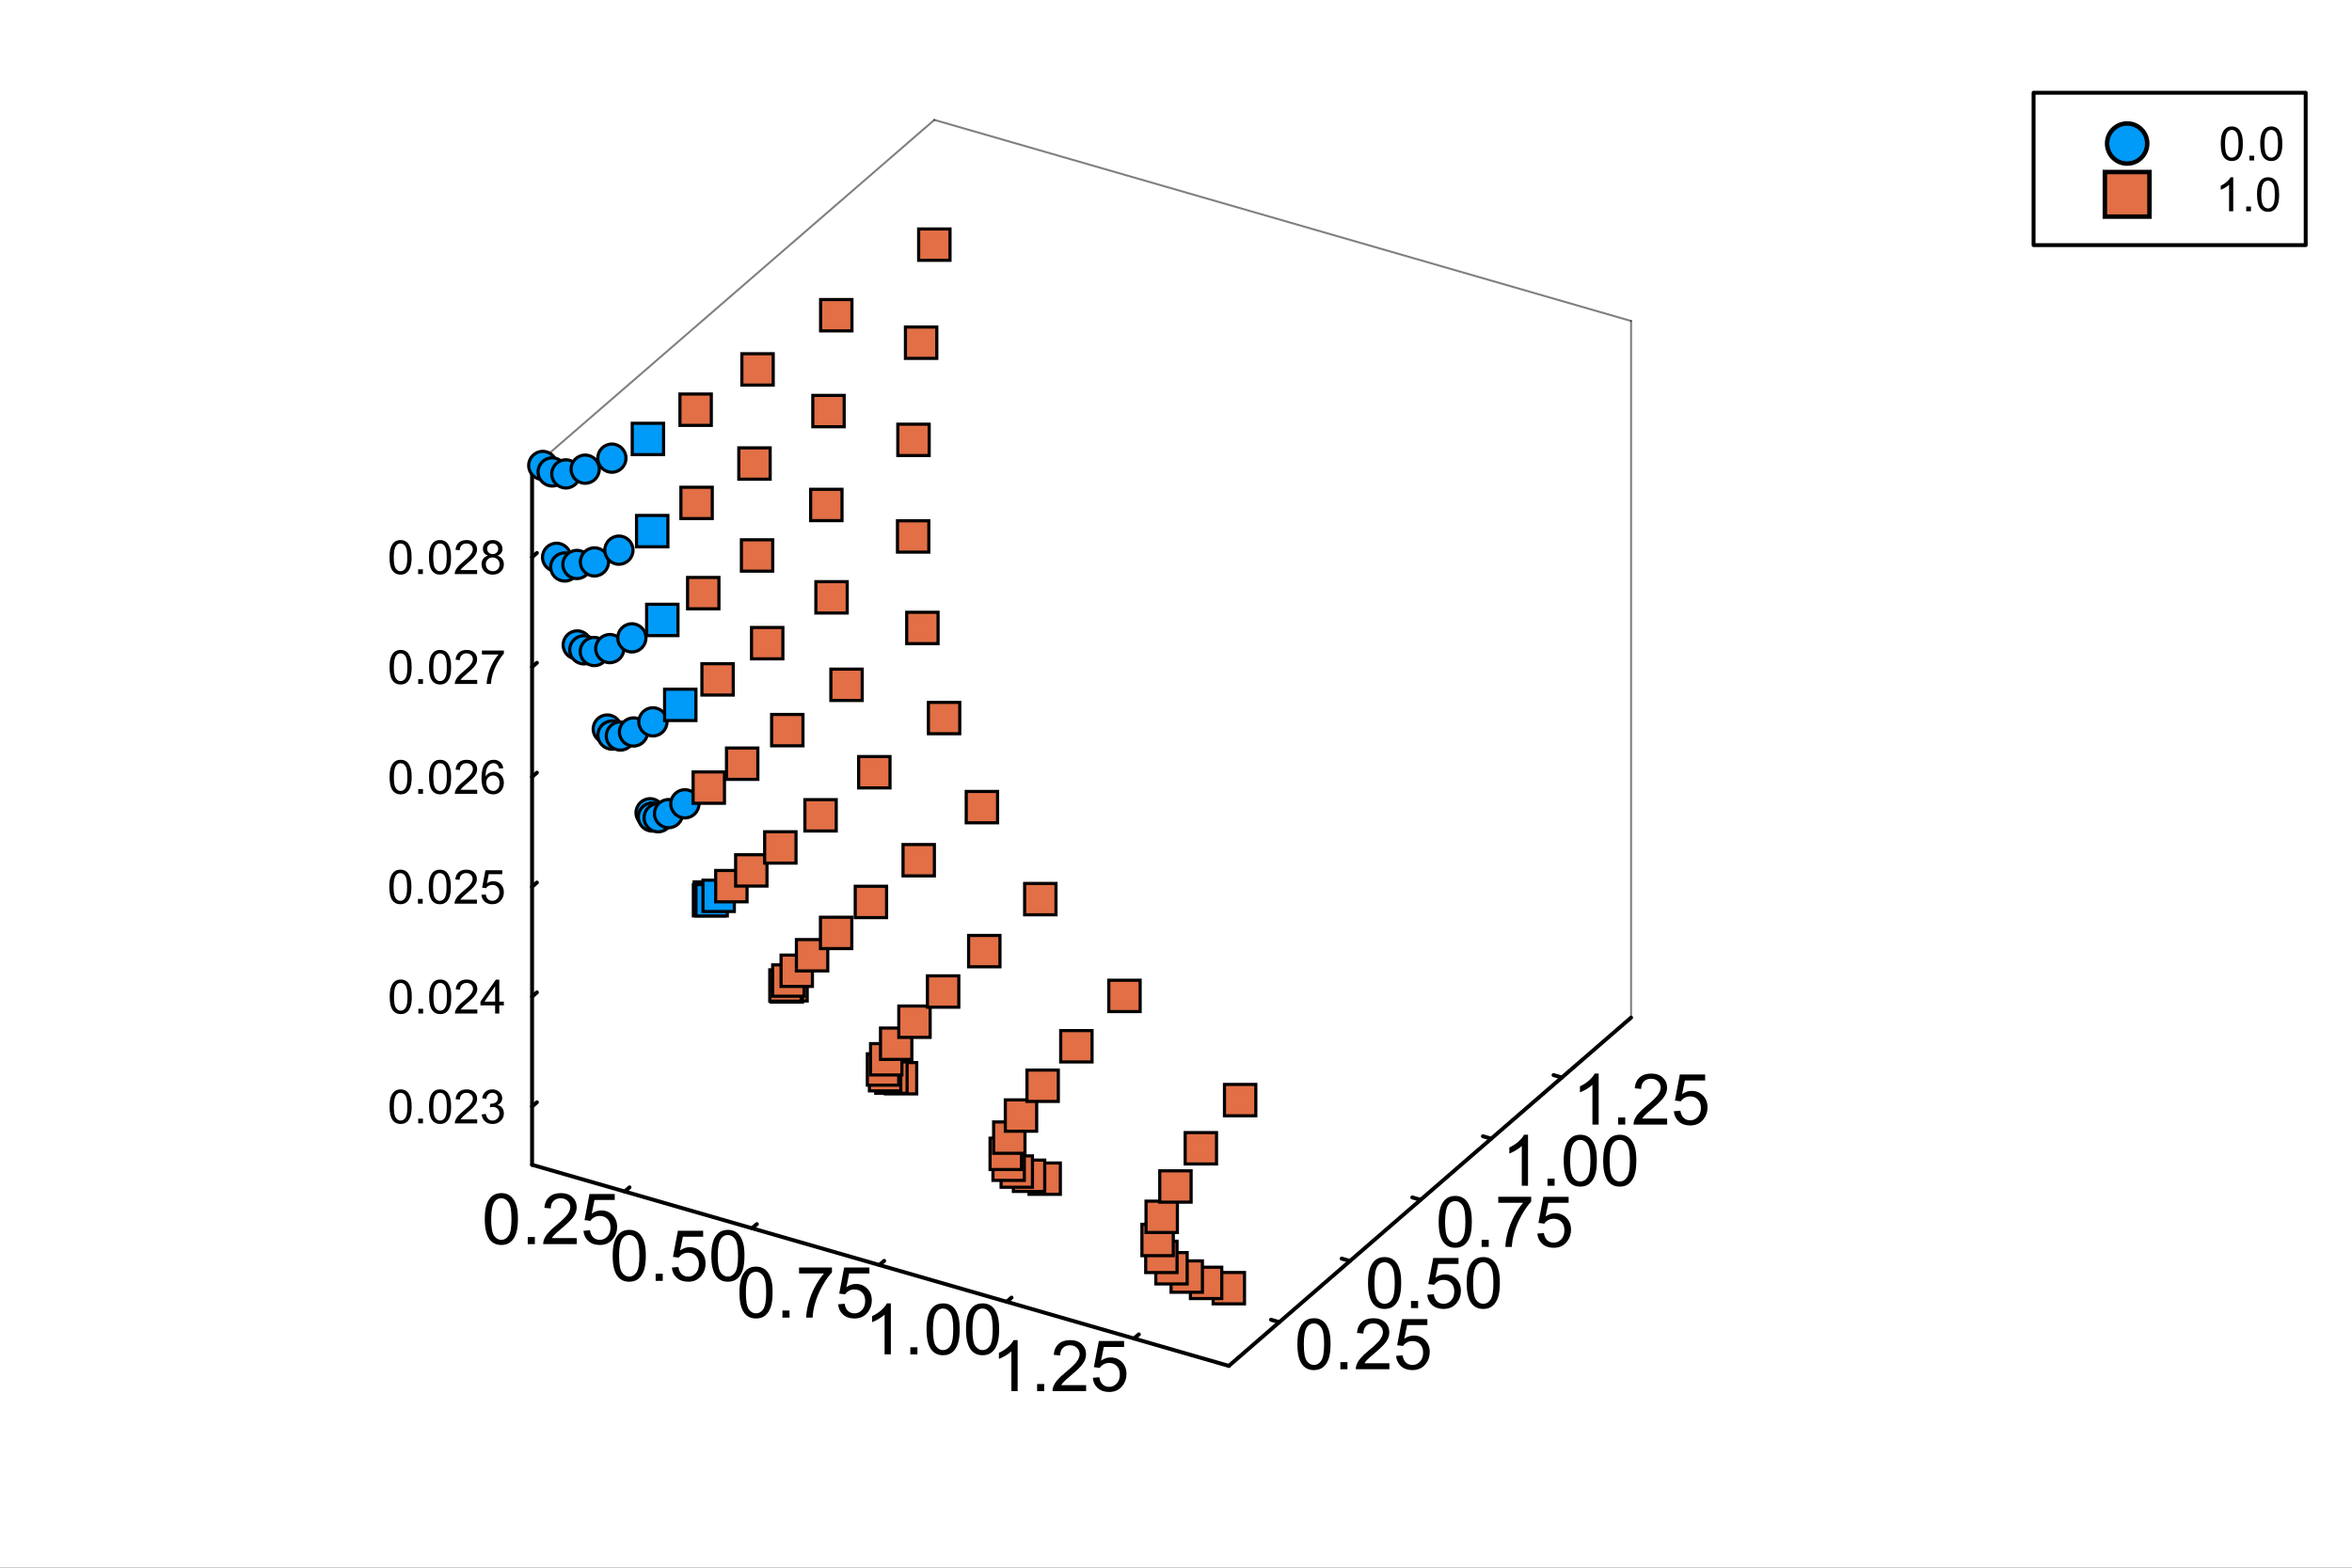 <?xml version="1.0" encoding="utf-8"?>
<svg xmlns="http://www.w3.org/2000/svg" xmlns:xlink="http://www.w3.org/1999/xlink" width="600" height="400" viewBox="0 0 2400 1600">
<rect x="0" y="0" width="2400" height="1600" fill="#333333" stroke="none"/>
<defs>
  <clipPath id="clip920">
    <rect x="0" y="0" width="2400" height="1600"/>
  </clipPath>
</defs>
<path clip-path="url(#clip920)" d="M0 1600 L2400 1600 L2400 8.88178e-14 L0 8.88178e-14  Z" fill="#ffffff" fill-rule="evenodd" fill-opacity="1"/>
<defs>
  <clipPath id="clip921">
    <rect x="480" y="0" width="1681" height="1600"/>
  </clipPath>
</defs>
<defs>
  <clipPath id="clip922">
    <rect x="203" y="47" width="1801" height="1423"/>
  </clipPath>
</defs>
<path clip-path="url(#clip922)" d="M-705.677 2145.18 L-705.677 1146.41 L-105.53 647.029 L933.955 935.349 L933.955 1934.12 L333.808 2433.51 L-705.677 2145.18  Z" fill="#ffffff" fill-rule="evenodd" fill-opacity="1"/>
<polyline clip-path="url(#clip920)" style="stroke:#000000; stroke-linecap:round; stroke-linejoin:round; stroke-width:4; stroke-opacity:1; fill:none" points="542.937,1188.81 1253.9,1394.05 "/>
<polyline clip-path="url(#clip920)" style="stroke:#000000; stroke-linecap:round; stroke-linejoin:round; stroke-width:2; stroke-opacity:0.5; fill:none" points="953.411,122.366 1664.37,327.603 "/>
<polyline clip-path="url(#clip920)" style="stroke:#000000; stroke-linecap:round; stroke-linejoin:round; stroke-width:4; stroke-opacity:1; fill:none" points="637.421,1216.08 642.346,1211.82 "/>
<polyline clip-path="url(#clip920)" style="stroke:#000000; stroke-linecap:round; stroke-linejoin:round; stroke-width:4; stroke-opacity:1; fill:none" points="767.356,1253.59 772.282,1249.33 "/>
<polyline clip-path="url(#clip920)" style="stroke:#000000; stroke-linecap:round; stroke-linejoin:round; stroke-width:4; stroke-opacity:1; fill:none" points="897.292,1291.1 902.218,1286.84 "/>
<polyline clip-path="url(#clip920)" style="stroke:#000000; stroke-linecap:round; stroke-linejoin:round; stroke-width:4; stroke-opacity:1; fill:none" points="1027.23,1328.61 1032.15,1324.35 "/>
<polyline clip-path="url(#clip920)" style="stroke:#000000; stroke-linecap:round; stroke-linejoin:round; stroke-width:4; stroke-opacity:1; fill:none" points="1157.16,1366.12 1162.09,1361.86 "/>
<path clip-path="url(#clip920)" d="M494.677 1244.19 Q494.677 1235 496.552 1229.41 Q498.461 1223.79 502.174 1220.75 Q505.922 1217.7 511.58 1217.7 Q515.753 1217.7 518.9 1219.4 Q522.047 1221.06 524.098 1224.25 Q526.149 1227.39 527.316 1231.95 Q528.483 1236.48 528.483 1244.19 Q528.483 1253.31 526.609 1258.94 Q524.735 1264.52 520.986 1267.6 Q517.274 1270.64 511.58 1270.64 Q504.084 1270.64 499.805 1265.27 Q494.677 1258.79 494.677 1244.19 M501.219 1244.19 Q501.219 1256.96 504.19 1261.2 Q507.195 1265.41 511.58 1265.41 Q515.965 1265.41 518.935 1261.16 Q521.941 1256.92 521.941 1244.19 Q521.941 1231.39 518.935 1227.18 Q515.965 1222.97 511.51 1222.97 Q507.125 1222.97 504.508 1226.69 Q501.219 1231.42 501.219 1244.19 Z" fill="#000000" fill-rule="nonzero" fill-opacity="1" /><path clip-path="url(#clip920)" d="M538.526 1269.76 L538.526 1262.51 L545.775 1262.51 L545.775 1269.76 L538.526 1269.76 Z" fill="#000000" fill-rule="nonzero" fill-opacity="1" /><path clip-path="url(#clip920)" d="M588.527 1263.64 L588.527 1269.76 L554.262 1269.76 Q554.191 1267.46 555.004 1265.34 Q556.313 1261.84 559.177 1258.44 Q562.077 1255.05 567.522 1250.59 Q575.974 1243.66 578.944 1239.63 Q581.914 1235.56 581.914 1231.95 Q581.914 1228.17 579.192 1225.59 Q576.504 1222.97 572.155 1222.97 Q567.558 1222.97 564.799 1225.73 Q562.041 1228.49 562.006 1233.37 L555.464 1232.7 Q556.136 1225.38 560.521 1221.56 Q564.905 1217.7 572.296 1217.7 Q579.757 1217.7 584.107 1221.84 Q588.456 1225.98 588.456 1232.1 Q588.456 1235.21 587.183 1238.21 Q585.91 1241.22 582.94 1244.54 Q580.005 1247.87 573.145 1253.67 Q567.416 1258.48 565.79 1260.21 Q564.163 1261.91 563.102 1263.64 L588.527 1263.64 Z" fill="#000000" fill-rule="nonzero" fill-opacity="1" /><path clip-path="url(#clip920)" d="M595.352 1256.18 L602.035 1255.61 Q602.778 1260.49 605.465 1262.97 Q608.188 1265.41 612.007 1265.41 Q616.604 1265.41 619.787 1261.94 Q622.969 1258.48 622.969 1252.75 Q622.969 1247.3 619.893 1244.15 Q616.852 1241.01 611.901 1241.01 Q608.824 1241.01 606.349 1242.42 Q603.874 1243.8 602.459 1246.03 L596.483 1245.25 L601.505 1218.62 L627.283 1218.62 L627.283 1224.71 L606.597 1224.71 L603.803 1238.64 Q608.471 1235.38 613.598 1235.38 Q620.388 1235.38 625.055 1240.09 Q629.723 1244.79 629.723 1252.18 Q629.723 1259.22 625.621 1264.35 Q620.635 1270.64 612.007 1270.64 Q604.935 1270.64 600.444 1266.68 Q595.988 1262.72 595.352 1256.18 Z" fill="#000000" fill-rule="nonzero" fill-opacity="1" /><path clip-path="url(#clip920)" d="M625.179 1281.7 Q625.179 1272.51 627.053 1266.92 Q628.963 1261.3 632.676 1258.25 Q636.424 1255.21 642.082 1255.21 Q646.254 1255.21 649.402 1256.91 Q652.549 1258.57 654.6 1261.76 Q656.651 1264.9 657.818 1269.46 Q658.985 1273.99 658.985 1281.7 Q658.985 1290.82 657.11 1296.44 Q655.236 1302.03 651.488 1305.11 Q647.775 1308.15 642.082 1308.15 Q634.585 1308.15 630.306 1302.77 Q625.179 1296.3 625.179 1281.7 M631.721 1281.7 Q631.721 1294.46 634.691 1298.71 Q637.697 1302.92 642.082 1302.92 Q646.467 1302.92 649.437 1298.67 Q652.443 1294.43 652.443 1281.7 Q652.443 1268.9 649.437 1264.69 Q646.467 1260.48 642.011 1260.48 Q637.626 1260.48 635.009 1264.2 Q631.721 1268.93 631.721 1281.7 Z" fill="#000000" fill-rule="nonzero" fill-opacity="1" /><path clip-path="url(#clip920)" d="M669.027 1307.27 L669.027 1300.02 L676.276 1300.02 L676.276 1307.27 L669.027 1307.27 Z" fill="#000000" fill-rule="nonzero" fill-opacity="1" /><path clip-path="url(#clip920)" d="M685.576 1293.69 L692.26 1293.12 Q693.002 1298 695.69 1300.48 Q698.413 1302.92 702.232 1302.92 Q706.829 1302.92 710.011 1299.45 Q713.194 1295.99 713.194 1290.26 Q713.194 1284.81 710.117 1281.66 Q707.076 1278.52 702.126 1278.52 Q699.049 1278.52 696.574 1279.93 Q694.099 1281.31 692.684 1283.54 L686.708 1282.76 L691.729 1256.13 L717.508 1256.13 L717.508 1262.21 L696.821 1262.21 L694.028 1276.15 Q698.696 1272.89 703.823 1272.89 Q710.612 1272.89 715.28 1277.6 Q719.948 1282.3 719.948 1289.69 Q719.948 1296.73 715.846 1301.86 Q710.86 1308.15 702.232 1308.15 Q695.159 1308.15 690.669 1304.19 Q686.213 1300.23 685.576 1293.69 Z" fill="#000000" fill-rule="nonzero" fill-opacity="1" /><path clip-path="url(#clip920)" d="M725.853 1281.7 Q725.853 1272.51 727.727 1266.92 Q729.637 1261.3 733.35 1258.25 Q737.098 1255.21 742.756 1255.21 Q746.929 1255.21 750.076 1256.91 Q753.223 1258.57 755.274 1261.76 Q757.325 1264.9 758.492 1269.46 Q759.659 1273.99 759.659 1281.7 Q759.659 1290.82 757.785 1296.44 Q755.911 1302.03 752.162 1305.11 Q748.449 1308.15 742.756 1308.15 Q735.259 1308.15 730.981 1302.77 Q725.853 1296.3 725.853 1281.7 M732.395 1281.7 Q732.395 1294.46 735.365 1298.71 Q738.371 1302.92 742.756 1302.92 Q747.141 1302.92 750.111 1298.67 Q753.117 1294.43 753.117 1281.7 Q753.117 1268.9 750.111 1264.69 Q747.141 1260.48 742.685 1260.48 Q738.3 1260.48 735.684 1264.2 Q732.395 1268.93 732.395 1281.7 Z" fill="#000000" fill-rule="nonzero" fill-opacity="1" /><path clip-path="url(#clip920)" d="M754.549 1319.21 Q754.549 1310.01 756.423 1304.43 Q758.333 1298.8 762.046 1295.76 Q765.794 1292.72 771.452 1292.72 Q775.624 1292.72 778.772 1294.42 Q781.919 1296.08 783.97 1299.26 Q786.021 1302.41 787.188 1306.97 Q788.354 1311.5 788.354 1319.21 Q788.354 1328.33 786.48 1333.95 Q784.606 1339.54 780.858 1342.62 Q777.145 1345.66 771.452 1345.66 Q763.955 1345.66 759.676 1340.28 Q754.549 1333.81 754.549 1319.21 M761.091 1319.21 Q761.091 1331.97 764.061 1336.22 Q767.067 1340.43 771.452 1340.43 Q775.837 1340.43 778.807 1336.18 Q781.813 1331.94 781.813 1319.21 Q781.813 1306.41 778.807 1302.2 Q775.837 1297.99 771.381 1297.99 Q766.996 1297.99 764.379 1301.7 Q761.091 1306.44 761.091 1319.21 Z" fill="#000000" fill-rule="nonzero" fill-opacity="1" /><path clip-path="url(#clip920)" d="M798.397 1344.77 L798.397 1337.53 L805.646 1337.53 L805.646 1344.77 L798.397 1344.77 Z" fill="#000000" fill-rule="nonzero" fill-opacity="1" /><path clip-path="url(#clip920)" d="M815.371 1299.72 L815.371 1293.61 L848.929 1293.61 L848.929 1298.56 Q843.978 1303.83 839.098 1312.56 Q834.254 1321.29 831.602 1330.52 Q829.692 1337.03 829.162 1344.77 L822.62 1344.77 Q822.726 1338.66 825.024 1329.99 Q827.323 1321.33 831.602 1313.3 Q835.916 1305.24 840.76 1299.72 L815.371 1299.72 Z" fill="#000000" fill-rule="nonzero" fill-opacity="1" /><path clip-path="url(#clip920)" d="M855.223 1331.2 L861.906 1330.63 Q862.649 1335.51 865.337 1337.99 Q868.059 1340.43 871.878 1340.43 Q876.475 1340.43 879.658 1336.96 Q882.84 1333.49 882.84 1327.77 Q882.84 1322.32 879.764 1319.17 Q876.723 1316.03 871.772 1316.03 Q868.696 1316.03 866.221 1317.44 Q863.745 1318.82 862.331 1321.05 L856.355 1320.27 L861.376 1293.64 L887.155 1293.64 L887.155 1299.72 L866.468 1299.72 L863.675 1313.66 Q868.342 1310.4 873.47 1310.4 Q880.259 1310.4 884.927 1315.11 Q889.595 1319.81 889.595 1327.2 Q889.595 1334.24 885.493 1339.36 Q880.507 1345.66 871.878 1345.66 Q864.806 1345.66 860.315 1341.7 Q855.86 1337.74 855.223 1331.2 Z" fill="#000000" fill-rule="nonzero" fill-opacity="1" /><path clip-path="url(#clip920)" d="M909.025 1382.28 L902.66 1382.28 L902.66 1341.72 Q900.362 1343.92 896.614 1346.11 Q892.901 1348.3 889.93 1349.4 L889.93 1343.24 Q895.27 1340.73 899.266 1337.16 Q903.262 1333.59 904.924 1330.23 L909.025 1330.23 L909.025 1382.28 Z" fill="#000000" fill-rule="nonzero" fill-opacity="1" /><path clip-path="url(#clip920)" d="M928.899 1382.28 L928.899 1375.03 L936.148 1375.03 L936.148 1382.28 L928.899 1382.28 Z" fill="#000000" fill-rule="nonzero" fill-opacity="1" /><path clip-path="url(#clip920)" d="M945.448 1356.72 Q945.448 1347.52 947.322 1341.94 Q949.232 1336.31 952.944 1333.27 Q956.693 1330.23 962.351 1330.23 Q966.523 1330.23 969.67 1331.93 Q972.818 1333.59 974.869 1336.77 Q976.92 1339.92 978.087 1344.48 Q979.253 1349.01 979.253 1356.72 Q979.253 1365.84 977.379 1371.46 Q975.505 1377.05 971.757 1380.13 Q968.044 1383.17 962.351 1383.17 Q954.854 1383.17 950.575 1377.79 Q945.448 1371.32 945.448 1356.72 M951.99 1356.72 Q951.99 1369.48 954.96 1373.73 Q957.966 1377.93 962.351 1377.93 Q966.735 1377.93 969.706 1373.69 Q972.712 1369.45 972.712 1356.72 Q972.712 1343.92 969.706 1339.71 Q966.735 1335.5 962.28 1335.5 Q957.895 1335.5 955.278 1339.21 Q951.99 1343.95 951.99 1356.72 Z" fill="#000000" fill-rule="nonzero" fill-opacity="1" /><path clip-path="url(#clip920)" d="M985.725 1356.72 Q985.725 1347.52 987.599 1341.94 Q989.508 1336.31 993.221 1333.27 Q996.97 1330.23 1002.63 1330.23 Q1006.8 1330.23 1009.95 1331.93 Q1013.09 1333.59 1015.15 1336.77 Q1017.2 1339.92 1018.36 1344.48 Q1019.53 1349.01 1019.53 1356.72 Q1019.53 1365.84 1017.66 1371.46 Q1015.78 1377.05 1012.03 1380.13 Q1008.32 1383.17 1002.63 1383.17 Q995.131 1383.17 990.852 1377.79 Q985.725 1371.32 985.725 1356.72 M992.266 1356.72 Q992.266 1369.48 995.237 1373.73 Q998.243 1377.93 1002.63 1377.93 Q1007.01 1377.93 1009.98 1373.69 Q1012.99 1369.45 1012.99 1356.72 Q1012.99 1343.92 1009.98 1339.71 Q1007.01 1335.5 1002.56 1335.5 Q998.172 1335.5 995.555 1339.21 Q992.266 1343.95 992.266 1356.72 Z" fill="#000000" fill-rule="nonzero" fill-opacity="1" /><path clip-path="url(#clip920)" d="M1038.4 1419.79 L1032.03 1419.79 L1032.03 1379.23 Q1029.73 1381.43 1025.98 1383.62 Q1022.27 1385.81 1019.3 1386.91 L1019.3 1380.75 Q1024.64 1378.24 1028.64 1374.67 Q1032.63 1371.1 1034.29 1367.74 L1038.4 1367.74 L1038.4 1419.79 Z" fill="#000000" fill-rule="nonzero" fill-opacity="1" /><path clip-path="url(#clip920)" d="M1058.27 1419.79 L1058.27 1412.54 L1065.52 1412.54 L1065.52 1419.79 L1058.27 1419.79 Z" fill="#000000" fill-rule="nonzero" fill-opacity="1" /><path clip-path="url(#clip920)" d="M1108.27 1413.68 L1108.27 1419.79 L1074 1419.79 Q1073.93 1417.49 1074.75 1415.37 Q1076.06 1411.87 1078.92 1408.48 Q1081.82 1405.08 1087.26 1400.63 Q1095.72 1393.7 1098.69 1389.67 Q1101.66 1385.6 1101.66 1381.99 Q1101.66 1378.21 1098.93 1375.63 Q1096.25 1373.01 1091.9 1373.01 Q1087.3 1373.01 1084.54 1375.77 Q1081.78 1378.53 1081.75 1383.41 L1075.21 1382.73 Q1075.88 1375.41 1080.26 1371.6 Q1084.65 1367.74 1092.04 1367.74 Q1099.5 1367.74 1103.85 1371.88 Q1108.2 1376.02 1108.2 1382.13 Q1108.2 1385.24 1106.93 1388.25 Q1105.65 1391.26 1102.68 1394.58 Q1099.75 1397.9 1092.89 1403.7 Q1087.16 1408.51 1085.53 1410.25 Q1083.91 1411.94 1082.84 1413.68 L1108.27 1413.68 Z" fill="#000000" fill-rule="nonzero" fill-opacity="1" /><path clip-path="url(#clip920)" d="M1115.09 1406.21 L1121.78 1405.65 Q1122.52 1410.53 1125.21 1413 Q1127.93 1415.44 1131.75 1415.44 Q1136.35 1415.44 1139.53 1411.98 Q1142.71 1408.51 1142.71 1402.78 Q1142.71 1397.34 1139.64 1394.19 Q1136.59 1391.04 1131.64 1391.04 Q1128.57 1391.04 1126.09 1392.46 Q1123.62 1393.84 1122.2 1396.07 L1116.23 1395.29 L1121.25 1368.66 L1147.03 1368.66 L1147.03 1374.74 L1126.34 1374.74 L1123.55 1388.67 Q1128.21 1385.42 1133.34 1385.42 Q1140.13 1385.42 1144.8 1390.12 Q1149.47 1394.83 1149.47 1402.22 Q1149.47 1409.26 1145.36 1414.38 Q1140.38 1420.68 1131.75 1420.68 Q1124.68 1420.68 1120.19 1416.72 Q1115.73 1412.76 1115.09 1406.21 Z" fill="#000000" fill-rule="nonzero" fill-opacity="1" /><polyline clip-path="url(#clip920)" style="stroke:#000000; stroke-linecap:round; stroke-linejoin:round; stroke-width:4; stroke-opacity:1; fill:none" points="1253.9,1394.05 1664.37,1038.56 "/>
<polyline clip-path="url(#clip920)" style="stroke:#000000; stroke-linecap:round; stroke-linejoin:round; stroke-width:2; stroke-opacity:0.5; fill:none" points="542.937,477.847 953.411,122.366 "/>
<polyline clip-path="url(#clip920)" style="stroke:#000000; stroke-linecap:round; stroke-linejoin:round; stroke-width:4; stroke-opacity:1; fill:none" points="1305.45,1349.4 1296.92,1346.93 "/>
<polyline clip-path="url(#clip920)" style="stroke:#000000; stroke-linecap:round; stroke-linejoin:round; stroke-width:4; stroke-opacity:1; fill:none" points="1377.53,1286.97 1369,1284.51 "/>
<polyline clip-path="url(#clip920)" style="stroke:#000000; stroke-linecap:round; stroke-linejoin:round; stroke-width:4; stroke-opacity:1; fill:none" points="1449.61,1224.55 1441.08,1222.09 "/>
<polyline clip-path="url(#clip920)" style="stroke:#000000; stroke-linecap:round; stroke-linejoin:round; stroke-width:4; stroke-opacity:1; fill:none" points="1521.69,1162.13 1513.16,1159.67 "/>
<polyline clip-path="url(#clip920)" style="stroke:#000000; stroke-linecap:round; stroke-linejoin:round; stroke-width:4; stroke-opacity:1; fill:none" points="1593.77,1099.7 1585.24,1097.24 "/>
<path clip-path="url(#clip920)" d="M1323.88 1371.89 Q1323.88 1362.7 1325.75 1357.11 Q1327.66 1351.49 1331.37 1348.44 Q1335.12 1345.4 1340.78 1345.4 Q1344.95 1345.4 1348.1 1347.1 Q1351.25 1348.76 1353.3 1351.95 Q1355.35 1355.09 1356.51 1359.65 Q1357.68 1364.18 1357.68 1371.89 Q1357.68 1381.01 1355.81 1386.64 Q1353.93 1392.22 1350.18 1395.3 Q1346.47 1398.34 1340.78 1398.34 Q1333.28 1398.34 1329 1392.96 Q1323.88 1386.49 1323.88 1371.89 M1330.42 1371.89 Q1330.42 1384.65 1333.39 1388.9 Q1336.39 1393.11 1340.78 1393.11 Q1345.16 1393.11 1348.13 1388.86 Q1351.14 1384.62 1351.14 1371.89 Q1351.14 1359.09 1348.13 1354.88 Q1345.16 1350.67 1340.71 1350.67 Q1336.32 1350.67 1333.71 1354.39 Q1330.42 1359.12 1330.42 1371.89 Z" fill="#000000" fill-rule="nonzero" fill-opacity="1" /><path clip-path="url(#clip920)" d="M1367.72 1397.46 L1367.72 1390.21 L1374.97 1390.21 L1374.97 1397.46 L1367.72 1397.46 Z" fill="#000000" fill-rule="nonzero" fill-opacity="1" /><path clip-path="url(#clip920)" d="M1417.73 1391.34 L1417.73 1397.46 L1383.46 1397.46 Q1383.39 1395.16 1384.2 1393.04 Q1385.51 1389.53 1388.38 1386.14 Q1391.27 1382.75 1396.72 1378.29 Q1405.17 1371.36 1408.14 1367.33 Q1411.11 1363.26 1411.11 1359.65 Q1411.11 1355.87 1408.39 1353.29 Q1405.7 1350.67 1401.35 1350.67 Q1396.76 1350.67 1394 1353.43 Q1391.24 1356.19 1391.2 1361.07 L1384.66 1360.4 Q1385.33 1353.08 1389.72 1349.26 Q1394.1 1345.4 1401.49 1345.4 Q1408.96 1345.4 1413.3 1349.54 Q1417.65 1353.68 1417.65 1359.8 Q1417.65 1362.91 1416.38 1365.91 Q1415.11 1368.92 1412.14 1372.24 Q1409.2 1375.57 1402.34 1381.37 Q1396.61 1386.18 1394.99 1387.91 Q1393.36 1389.61 1392.3 1391.34 L1417.73 1391.34 Z" fill="#000000" fill-rule="nonzero" fill-opacity="1" /><path clip-path="url(#clip920)" d="M1424.55 1383.88 L1431.23 1383.31 Q1431.98 1388.19 1434.66 1390.67 Q1437.39 1393.11 1441.21 1393.11 Q1445.8 1393.11 1448.98 1389.64 Q1452.17 1386.18 1452.17 1380.45 Q1452.17 1375 1449.09 1371.85 Q1446.05 1368.71 1441.1 1368.71 Q1438.02 1368.71 1435.55 1370.12 Q1433.07 1371.5 1431.66 1373.73 L1425.68 1372.95 L1430.7 1346.32 L1456.48 1346.32 L1456.48 1352.41 L1435.79 1352.41 L1433 1366.34 Q1437.67 1363.08 1442.8 1363.08 Q1449.59 1363.08 1454.25 1367.79 Q1458.92 1372.49 1458.92 1379.88 Q1458.92 1386.92 1454.82 1392.05 Q1449.83 1398.34 1441.21 1398.34 Q1434.13 1398.34 1429.64 1394.38 Q1425.19 1390.42 1424.55 1383.88 Z" fill="#000000" fill-rule="nonzero" fill-opacity="1" /><path clip-path="url(#clip920)" d="M1395.96 1309.47 Q1395.96 1300.27 1397.83 1294.69 Q1399.74 1289.06 1403.45 1286.02 Q1407.2 1282.98 1412.86 1282.98 Q1417.03 1282.98 1420.18 1284.68 Q1423.33 1286.34 1425.38 1289.52 Q1427.43 1292.67 1428.59 1297.23 Q1429.76 1301.76 1429.76 1309.47 Q1429.76 1318.59 1427.89 1324.21 Q1426.01 1329.8 1422.26 1332.88 Q1418.55 1335.92 1412.86 1335.92 Q1405.36 1335.92 1401.08 1330.54 Q1395.96 1324.07 1395.96 1309.47 M1402.5 1309.47 Q1402.5 1322.23 1405.47 1326.48 Q1408.47 1330.68 1412.86 1330.68 Q1417.24 1330.68 1420.21 1326.44 Q1423.22 1322.2 1423.22 1309.47 Q1423.22 1296.67 1420.21 1292.46 Q1417.24 1288.25 1412.79 1288.25 Q1408.4 1288.25 1405.79 1291.96 Q1402.5 1296.7 1402.5 1309.47 Z" fill="#000000" fill-rule="nonzero" fill-opacity="1" /><path clip-path="url(#clip920)" d="M1439.8 1335.03 L1439.8 1327.78 L1447.05 1327.78 L1447.05 1335.03 L1439.8 1335.03 Z" fill="#000000" fill-rule="nonzero" fill-opacity="1" /><path clip-path="url(#clip920)" d="M1456.35 1321.45 L1463.04 1320.89 Q1463.78 1325.77 1466.47 1328.24 Q1469.19 1330.68 1473.01 1330.68 Q1477.61 1330.68 1480.79 1327.22 Q1483.97 1323.75 1483.97 1318.02 Q1483.97 1312.58 1480.89 1309.43 Q1477.85 1306.28 1472.9 1306.28 Q1469.83 1306.28 1467.35 1307.7 Q1464.88 1309.08 1463.46 1311.3 L1457.48 1310.53 L1462.51 1283.9 L1488.28 1283.9 L1488.28 1289.98 L1467.6 1289.98 L1464.8 1303.91 Q1469.47 1300.66 1474.6 1300.66 Q1481.39 1300.66 1486.06 1305.36 Q1490.72 1310.07 1490.72 1317.46 Q1490.72 1324.49 1486.62 1329.62 Q1481.64 1335.92 1473.01 1335.92 Q1465.94 1335.92 1461.45 1331.96 Q1456.99 1328 1456.35 1321.45 Z" fill="#000000" fill-rule="nonzero" fill-opacity="1" /><path clip-path="url(#clip920)" d="M1496.63 1309.47 Q1496.63 1300.27 1498.5 1294.69 Q1500.41 1289.06 1504.13 1286.02 Q1507.87 1282.98 1513.53 1282.98 Q1517.71 1282.98 1520.85 1284.68 Q1524 1286.34 1526.05 1289.52 Q1528.1 1292.67 1529.27 1297.23 Q1530.44 1301.76 1530.44 1309.47 Q1530.44 1318.59 1528.56 1324.21 Q1526.69 1329.8 1522.94 1332.88 Q1519.23 1335.92 1513.53 1335.92 Q1506.04 1335.92 1501.76 1330.54 Q1496.63 1324.07 1496.63 1309.47 M1503.17 1309.47 Q1503.17 1322.23 1506.14 1326.48 Q1509.15 1330.68 1513.53 1330.68 Q1517.92 1330.68 1520.89 1326.44 Q1523.89 1322.2 1523.89 1309.47 Q1523.89 1296.67 1520.89 1292.46 Q1517.92 1288.25 1513.46 1288.25 Q1509.08 1288.25 1506.46 1291.96 Q1503.17 1296.7 1503.17 1309.47 Z" fill="#000000" fill-rule="nonzero" fill-opacity="1" /><path clip-path="url(#clip920)" d="M1468.04 1247.04 Q1468.04 1237.85 1469.91 1232.26 Q1471.82 1226.64 1475.53 1223.6 Q1479.28 1220.56 1484.94 1220.56 Q1489.11 1220.56 1492.26 1222.25 Q1495.41 1223.92 1497.46 1227.1 Q1499.51 1230.25 1500.67 1234.81 Q1501.84 1239.33 1501.84 1247.04 Q1501.84 1256.17 1499.97 1261.79 Q1498.09 1267.38 1494.34 1270.45 Q1490.63 1273.49 1484.94 1273.49 Q1477.44 1273.49 1473.16 1268.12 Q1468.04 1261.65 1468.04 1247.04 M1474.58 1247.04 Q1474.58 1259.81 1477.55 1264.05 Q1480.55 1268.26 1484.94 1268.26 Q1489.32 1268.26 1492.29 1264.02 Q1495.3 1259.77 1495.3 1247.04 Q1495.3 1234.24 1492.29 1230.03 Q1489.32 1225.83 1484.87 1225.83 Q1480.48 1225.83 1477.87 1229.54 Q1474.58 1234.28 1474.58 1247.04 Z" fill="#000000" fill-rule="nonzero" fill-opacity="1" /><path clip-path="url(#clip920)" d="M1511.88 1272.61 L1511.88 1265.36 L1519.13 1265.36 L1519.13 1272.61 L1511.88 1272.61 Z" fill="#000000" fill-rule="nonzero" fill-opacity="1" /><path clip-path="url(#clip920)" d="M1528.86 1227.56 L1528.86 1221.44 L1562.42 1221.44 L1562.42 1226.39 Q1557.47 1231.66 1552.59 1240.4 Q1547.74 1249.13 1545.09 1258.36 Q1543.18 1264.87 1542.65 1272.61 L1536.11 1272.61 Q1536.21 1266.49 1538.51 1257.83 Q1540.81 1249.16 1545.09 1241.14 Q1549.4 1233.08 1554.25 1227.56 L1528.86 1227.56 Z" fill="#000000" fill-rule="nonzero" fill-opacity="1" /><path clip-path="url(#clip920)" d="M1568.71 1259.03 L1575.39 1258.46 Q1576.14 1263.34 1578.82 1265.82 Q1581.55 1268.26 1585.37 1268.26 Q1589.96 1268.26 1593.14 1264.79 Q1596.33 1261.33 1596.33 1255.6 Q1596.33 1250.15 1593.25 1247.01 Q1590.21 1243.86 1585.26 1243.86 Q1582.18 1243.86 1579.71 1245.27 Q1577.23 1246.65 1575.82 1248.88 L1569.84 1248.1 L1574.86 1221.48 L1600.64 1221.48 L1600.64 1227.56 L1579.95 1227.56 L1577.16 1241.49 Q1581.83 1238.24 1586.96 1238.24 Q1593.75 1238.24 1598.41 1242.94 Q1603.08 1247.64 1603.08 1255.03 Q1603.08 1262.07 1598.98 1267.2 Q1593.99 1273.49 1585.37 1273.49 Q1578.29 1273.49 1573.8 1269.53 Q1569.35 1265.57 1568.71 1259.03 Z" fill="#000000" fill-rule="nonzero" fill-opacity="1" /><path clip-path="url(#clip920)" d="M1559.21 1210.19 L1552.85 1210.19 L1552.85 1169.63 Q1550.55 1171.82 1546.8 1174.01 Q1543.09 1176.2 1540.12 1177.3 L1540.12 1171.15 Q1545.46 1168.64 1549.45 1165.06 Q1553.45 1161.49 1555.11 1158.13 L1559.21 1158.13 L1559.21 1210.19 Z" fill="#000000" fill-rule="nonzero" fill-opacity="1" /><path clip-path="url(#clip920)" d="M1579.08 1210.19 L1579.08 1202.94 L1586.33 1202.94 L1586.33 1210.19 L1579.08 1210.19 Z" fill="#000000" fill-rule="nonzero" fill-opacity="1" /><path clip-path="url(#clip920)" d="M1595.63 1184.62 Q1595.63 1175.43 1597.51 1169.84 Q1599.42 1164.22 1603.13 1161.18 Q1606.88 1158.13 1612.54 1158.13 Q1616.71 1158.13 1619.86 1159.83 Q1623 1161.49 1625.05 1164.68 Q1627.11 1167.82 1628.27 1172.38 Q1629.44 1176.91 1629.44 1184.62 Q1629.44 1193.74 1627.56 1199.37 Q1625.69 1204.95 1621.94 1208.03 Q1618.23 1211.07 1612.54 1211.07 Q1605.04 1211.07 1600.76 1205.7 Q1595.63 1199.22 1595.63 1184.62 M1602.18 1184.62 Q1602.18 1197.39 1605.15 1201.63 Q1608.15 1205.84 1612.54 1205.84 Q1616.92 1205.84 1619.89 1201.59 Q1622.9 1197.35 1622.9 1184.62 Q1622.9 1171.82 1619.89 1167.61 Q1616.92 1163.4 1612.47 1163.4 Q1608.08 1163.4 1605.46 1167.12 Q1602.18 1171.85 1602.18 1184.62 Z" fill="#000000" fill-rule="nonzero" fill-opacity="1" /><path clip-path="url(#clip920)" d="M1635.91 1184.62 Q1635.91 1175.43 1637.78 1169.84 Q1639.69 1164.22 1643.41 1161.18 Q1647.16 1158.13 1652.81 1158.13 Q1656.99 1158.13 1660.13 1159.83 Q1663.28 1161.49 1665.33 1164.68 Q1667.38 1167.82 1668.55 1172.38 Q1669.72 1176.91 1669.72 1184.62 Q1669.72 1193.74 1667.84 1199.37 Q1665.97 1204.95 1662.22 1208.03 Q1658.51 1211.07 1652.81 1211.07 Q1645.32 1211.07 1641.04 1205.7 Q1635.91 1199.22 1635.91 1184.62 M1642.45 1184.62 Q1642.45 1197.39 1645.42 1201.63 Q1648.43 1205.84 1652.81 1205.84 Q1657.2 1205.84 1660.17 1201.59 Q1663.17 1197.35 1663.17 1184.62 Q1663.17 1171.82 1660.17 1167.61 Q1657.2 1163.4 1652.74 1163.4 Q1648.36 1163.4 1645.74 1167.12 Q1642.45 1171.85 1642.45 1184.62 Z" fill="#000000" fill-rule="nonzero" fill-opacity="1" /><path clip-path="url(#clip920)" d="M1631.29 1147.76 L1624.93 1147.76 L1624.93 1107.2 Q1622.63 1109.4 1618.88 1111.59 Q1615.17 1113.78 1612.2 1114.88 L1612.2 1108.72 Q1617.54 1106.21 1621.53 1102.64 Q1625.53 1099.07 1627.19 1095.71 L1631.29 1095.71 L1631.29 1147.76 Z" fill="#000000" fill-rule="nonzero" fill-opacity="1" /><path clip-path="url(#clip920)" d="M1651.16 1147.76 L1651.16 1140.51 L1658.41 1140.51 L1658.41 1147.76 L1651.16 1147.76 Z" fill="#000000" fill-rule="nonzero" fill-opacity="1" /><path clip-path="url(#clip920)" d="M1701.17 1141.65 L1701.17 1147.76 L1666.9 1147.76 Q1666.83 1145.46 1667.64 1143.34 Q1668.95 1139.84 1671.82 1136.45 Q1674.72 1133.05 1680.16 1128.6 Q1688.61 1121.67 1691.58 1117.64 Q1694.55 1113.57 1694.55 1109.96 Q1694.55 1106.18 1691.83 1103.6 Q1689.14 1100.98 1684.79 1100.98 Q1680.2 1100.98 1677.44 1103.74 Q1674.68 1106.5 1674.64 1111.38 L1668.1 1110.7 Q1668.77 1103.38 1673.16 1099.57 Q1677.54 1095.71 1684.93 1095.71 Q1692.4 1095.71 1696.75 1099.85 Q1701.09 1103.99 1701.09 1110.1 Q1701.09 1113.21 1699.82 1116.22 Q1698.55 1119.23 1695.58 1122.55 Q1692.64 1125.87 1685.78 1131.67 Q1680.05 1136.48 1678.43 1138.22 Q1676.8 1139.91 1675.74 1141.65 L1701.17 1141.65 Z" fill="#000000" fill-rule="nonzero" fill-opacity="1" /><path clip-path="url(#clip920)" d="M1707.99 1134.18 L1714.67 1133.62 Q1715.42 1138.5 1718.1 1140.97 Q1720.83 1143.41 1724.65 1143.41 Q1729.24 1143.41 1732.43 1139.95 Q1735.61 1136.48 1735.61 1130.75 Q1735.61 1125.31 1732.53 1122.16 Q1729.49 1119.01 1724.54 1119.01 Q1721.46 1119.01 1718.99 1120.43 Q1716.51 1121.81 1715.1 1124.04 L1709.12 1123.26 L1714.14 1096.63 L1739.92 1096.63 L1739.92 1102.71 L1719.24 1102.71 L1716.44 1116.64 Q1721.11 1113.39 1726.24 1113.39 Q1733.03 1113.39 1737.69 1118.09 Q1742.36 1122.8 1742.36 1130.19 Q1742.36 1137.23 1738.26 1142.35 Q1733.27 1148.65 1724.65 1148.65 Q1717.57 1148.65 1713.08 1144.69 Q1708.63 1140.73 1707.99 1134.18 Z" fill="#000000" fill-rule="nonzero" fill-opacity="1" /><polyline clip-path="url(#clip920)" style="stroke:#000000; stroke-linecap:round; stroke-linejoin:round; stroke-width:4; stroke-opacity:1; fill:none" points="542.937,1188.81 542.937,477.847 "/>
<polyline clip-path="url(#clip920)" style="stroke:#000000; stroke-linecap:round; stroke-linejoin:round; stroke-width:2; stroke-opacity:0.5; fill:none" points="1664.37,1038.56 1664.37,327.603 "/>
<polyline clip-path="url(#clip920)" style="stroke:#000000; stroke-linecap:round; stroke-linejoin:round; stroke-width:4; stroke-opacity:1; fill:none" points="542.937,1129.27 547.863,1125.01 "/>
<polyline clip-path="url(#clip920)" style="stroke:#000000; stroke-linecap:round; stroke-linejoin:round; stroke-width:4; stroke-opacity:1; fill:none" points="542.937,1017.14 547.863,1012.87 "/>
<polyline clip-path="url(#clip920)" style="stroke:#000000; stroke-linecap:round; stroke-linejoin:round; stroke-width:4; stroke-opacity:1; fill:none" points="542.937,905.006 547.863,900.74 "/>
<polyline clip-path="url(#clip920)" style="stroke:#000000; stroke-linecap:round; stroke-linejoin:round; stroke-width:4; stroke-opacity:1; fill:none" points="542.937,792.873 547.863,788.607 "/>
<polyline clip-path="url(#clip920)" style="stroke:#000000; stroke-linecap:round; stroke-linejoin:round; stroke-width:4; stroke-opacity:1; fill:none" points="542.937,680.74 547.863,676.474 "/>
<polyline clip-path="url(#clip920)" style="stroke:#000000; stroke-linecap:round; stroke-linejoin:round; stroke-width:4; stroke-opacity:1; fill:none" points="542.937,568.607 547.863,564.341 "/>
<path clip-path="url(#clip920)" d="M397.515 1129.51 Q397.515 1123.38 398.764 1119.65 Q400.037 1115.9 402.512 1113.88 Q405.011 1111.85 408.783 1111.85 Q411.565 1111.85 413.663 1112.98 Q415.761 1114.09 417.129 1116.21 Q418.496 1118.31 419.274 1121.35 Q420.052 1124.37 420.052 1129.51 Q420.052 1135.59 418.802 1139.34 Q417.553 1143.06 415.054 1145.11 Q412.579 1147.14 408.783 1147.14 Q403.785 1147.14 400.933 1143.56 Q397.515 1139.24 397.515 1129.51 M401.876 1129.51 Q401.876 1138.02 403.856 1140.85 Q405.86 1143.65 408.783 1143.65 Q411.706 1143.65 413.687 1140.82 Q415.691 1137.99 415.691 1129.51 Q415.691 1120.97 413.687 1118.17 Q411.706 1115.36 408.736 1115.36 Q405.813 1115.36 404.068 1117.84 Q401.876 1121 401.876 1129.51 Z" fill="#000000" fill-rule="nonzero" fill-opacity="1" /><path clip-path="url(#clip920)" d="M426.747 1146.55 L426.747 1141.72 L431.58 1141.72 L431.58 1146.55 L426.747 1146.55 Z" fill="#000000" fill-rule="nonzero" fill-opacity="1" /><path clip-path="url(#clip920)" d="M437.78 1129.51 Q437.78 1123.38 439.029 1119.65 Q440.302 1115.9 442.777 1113.88 Q445.276 1111.85 449.048 1111.85 Q451.83 1111.85 453.928 1112.98 Q456.026 1114.09 457.394 1116.21 Q458.761 1118.31 459.539 1121.35 Q460.317 1124.37 460.317 1129.51 Q460.317 1135.59 459.067 1139.34 Q457.818 1143.06 455.319 1145.11 Q452.844 1147.14 449.048 1147.14 Q444.05 1147.14 441.198 1143.56 Q437.78 1139.24 437.78 1129.51 M442.141 1129.51 Q442.141 1138.02 444.121 1140.85 Q446.125 1143.65 449.048 1143.65 Q451.971 1143.65 453.952 1140.82 Q455.956 1137.99 455.956 1129.51 Q455.956 1120.97 453.952 1118.17 Q451.971 1115.36 449.001 1115.36 Q446.078 1115.36 444.333 1117.84 Q442.141 1121 442.141 1129.51 Z" fill="#000000" fill-rule="nonzero" fill-opacity="1" /><path clip-path="url(#clip920)" d="M486.932 1142.47 L486.932 1146.55 L464.089 1146.55 Q464.042 1145.02 464.584 1143.6 Q465.456 1141.27 467.366 1139.01 Q469.299 1136.74 472.929 1133.77 Q478.563 1129.15 480.544 1126.47 Q482.524 1123.76 482.524 1121.35 Q482.524 1118.83 480.709 1117.11 Q478.917 1115.36 476.017 1115.36 Q472.953 1115.36 471.114 1117.2 Q469.275 1119.04 469.251 1122.29 L464.89 1121.85 Q465.338 1116.97 468.261 1114.42 Q471.185 1111.85 476.112 1111.85 Q481.086 1111.85 483.985 1114.61 Q486.885 1117.37 486.885 1121.44 Q486.885 1123.52 486.036 1125.52 Q485.188 1127.53 483.207 1129.74 Q481.251 1131.96 476.677 1135.83 Q472.858 1139.03 471.774 1140.19 Q470.689 1141.32 469.982 1142.47 L486.932 1142.47 Z" fill="#000000" fill-rule="nonzero" fill-opacity="1" /><path clip-path="url(#clip920)" d="M491.506 1137.43 L495.749 1136.86 Q496.48 1140.47 498.224 1142.07 Q499.992 1143.65 502.515 1143.65 Q505.509 1143.65 507.56 1141.58 Q509.634 1139.5 509.634 1136.44 Q509.634 1133.51 507.725 1131.63 Q505.815 1129.72 502.868 1129.72 Q501.666 1129.72 499.875 1130.19 L500.346 1126.47 Q500.77 1126.51 501.03 1126.51 Q503.741 1126.51 505.91 1125.1 Q508.078 1123.68 508.078 1120.74 Q508.078 1118.4 506.499 1116.87 Q504.919 1115.34 502.421 1115.34 Q499.945 1115.34 498.295 1116.89 Q496.645 1118.45 496.173 1121.56 L491.93 1120.81 Q492.708 1116.54 495.466 1114.21 Q498.224 1111.85 502.326 1111.85 Q505.155 1111.85 507.536 1113.08 Q509.917 1114.28 511.167 1116.38 Q512.44 1118.47 512.44 1120.83 Q512.44 1123.07 511.237 1124.91 Q510.035 1126.75 507.678 1127.83 Q510.742 1128.54 512.44 1130.78 Q514.137 1133 514.137 1136.34 Q514.137 1140.87 510.837 1144.03 Q507.536 1147.16 502.491 1147.16 Q497.941 1147.16 494.924 1144.45 Q491.93 1141.74 491.506 1137.43 Z" fill="#000000" fill-rule="nonzero" fill-opacity="1" /><path clip-path="url(#clip920)" d="M397.656 1017.37 Q397.656 1011.24 398.906 1007.52 Q400.179 1003.77 402.654 1001.74 Q405.153 999.717 408.925 999.717 Q411.706 999.717 413.805 1000.85 Q415.903 1001.96 417.27 1004.08 Q418.637 1006.18 419.415 1009.22 Q420.193 1012.24 420.193 1017.37 Q420.193 1023.46 418.944 1027.2 Q417.694 1030.93 415.195 1032.98 Q412.72 1035.01 408.925 1035.01 Q403.927 1035.01 401.074 1031.42 Q397.656 1027.11 397.656 1017.37 M402.017 1017.37 Q402.017 1025.88 403.998 1028.71 Q406.001 1031.52 408.925 1031.52 Q411.848 1031.52 413.828 1028.69 Q415.832 1025.86 415.832 1017.37 Q415.832 1008.84 413.828 1006.03 Q411.848 1003.23 408.878 1003.23 Q405.954 1003.23 404.21 1005.7 Q402.017 1008.86 402.017 1017.37 Z" fill="#000000" fill-rule="nonzero" fill-opacity="1" /><path clip-path="url(#clip920)" d="M426.888 1034.42 L426.888 1029.59 L431.721 1029.59 L431.721 1034.42 L426.888 1034.42 Z" fill="#000000" fill-rule="nonzero" fill-opacity="1" /><path clip-path="url(#clip920)" d="M437.921 1017.37 Q437.921 1011.24 439.171 1007.52 Q440.444 1003.77 442.919 1001.74 Q445.418 999.717 449.19 999.717 Q451.971 999.717 454.07 1000.85 Q456.168 1001.96 457.535 1004.08 Q458.902 1006.18 459.68 1009.22 Q460.458 1012.24 460.458 1017.37 Q460.458 1023.46 459.209 1027.2 Q457.959 1030.93 455.46 1032.98 Q452.985 1035.01 449.19 1035.01 Q444.192 1035.01 441.339 1031.42 Q437.921 1027.11 437.921 1017.37 M442.282 1017.37 Q442.282 1025.88 444.263 1028.71 Q446.266 1031.52 449.19 1031.52 Q452.113 1031.52 454.093 1028.69 Q456.097 1025.86 456.097 1017.37 Q456.097 1008.84 454.093 1006.03 Q452.113 1003.23 449.143 1003.23 Q446.219 1003.23 444.475 1005.7 Q442.282 1008.86 442.282 1017.37 Z" fill="#000000" fill-rule="nonzero" fill-opacity="1" /><path clip-path="url(#clip920)" d="M487.074 1030.34 L487.074 1034.42 L464.23 1034.42 Q464.183 1032.89 464.725 1031.47 Q465.597 1029.14 467.507 1026.87 Q469.44 1024.61 473.071 1021.64 Q478.705 1017.02 480.685 1014.33 Q482.665 1011.62 482.665 1009.22 Q482.665 1006.7 480.85 1004.97 Q479.058 1003.23 476.159 1003.23 Q473.094 1003.23 471.255 1005.07 Q469.416 1006.91 469.393 1010.16 L465.032 1009.71 Q465.48 1004.83 468.403 1002.29 Q471.326 999.717 476.253 999.717 Q481.227 999.717 484.127 1002.48 Q487.027 1005.23 487.027 1009.31 Q487.027 1011.39 486.178 1013.39 Q485.329 1015.39 483.349 1017.61 Q481.392 1019.83 476.819 1023.69 Q473 1026.9 471.915 1028.05 Q470.831 1029.18 470.124 1030.34 L487.074 1030.34 Z" fill="#000000" fill-rule="nonzero" fill-opacity="1" /><path clip-path="url(#clip920)" d="M505.226 1034.42 L505.226 1026.14 L490.233 1026.14 L490.233 1022.25 L506.004 999.858 L509.469 999.858 L509.469 1022.25 L514.137 1022.25 L514.137 1026.14 L509.469 1026.14 L509.469 1034.42 L505.226 1034.42 M505.226 1022.25 L505.226 1006.67 L494.405 1022.25 L505.226 1022.25 Z" fill="#000000" fill-rule="nonzero" fill-opacity="1" /><path clip-path="url(#clip920)" d="M397.255 905.241 Q397.255 899.112 398.505 895.387 Q399.778 891.639 402.253 889.611 Q404.752 887.584 408.524 887.584 Q411.306 887.584 413.404 888.716 Q415.502 889.824 416.869 891.945 Q418.237 894.043 419.015 897.085 Q419.792 900.102 419.792 905.241 Q419.792 911.323 418.543 915.072 Q417.294 918.797 414.795 920.847 Q412.319 922.875 408.524 922.875 Q403.526 922.875 400.674 919.292 Q397.255 914.977 397.255 905.241 M401.617 905.241 Q401.617 913.752 403.597 916.581 Q405.601 919.386 408.524 919.386 Q411.447 919.386 413.427 916.557 Q415.431 913.728 415.431 905.241 Q415.431 896.707 413.427 893.902 Q411.447 891.097 408.477 891.097 Q405.554 891.097 403.809 893.572 Q401.617 896.731 401.617 905.241 Z" fill="#000000" fill-rule="nonzero" fill-opacity="1" /><path clip-path="url(#clip920)" d="M426.488 922.286 L426.488 917.453 L431.32 917.453 L431.32 922.286 L426.488 922.286 Z" fill="#000000" fill-rule="nonzero" fill-opacity="1" /><path clip-path="url(#clip920)" d="M437.52 905.241 Q437.52 899.112 438.77 895.387 Q440.043 891.639 442.518 889.611 Q445.017 887.584 448.789 887.584 Q451.571 887.584 453.669 888.716 Q455.767 889.824 457.134 891.945 Q458.502 894.043 459.28 897.085 Q460.057 900.102 460.057 905.241 Q460.057 911.323 458.808 915.072 Q457.559 918.797 455.06 920.847 Q452.584 922.875 448.789 922.875 Q443.791 922.875 440.939 919.292 Q437.52 914.977 437.52 905.241 M441.882 905.241 Q441.882 913.752 443.862 916.581 Q445.866 919.386 448.789 919.386 Q451.712 919.386 453.692 916.557 Q455.696 913.728 455.696 905.241 Q455.696 896.707 453.692 893.902 Q451.712 891.097 448.742 891.097 Q445.819 891.097 444.074 893.572 Q441.882 896.731 441.882 905.241 Z" fill="#000000" fill-rule="nonzero" fill-opacity="1" /><path clip-path="url(#clip920)" d="M486.673 918.207 L486.673 922.286 L463.829 922.286 Q463.782 920.753 464.324 919.339 Q465.197 917.005 467.106 914.742 Q469.039 912.479 472.67 909.508 Q478.304 904.888 480.284 902.2 Q482.264 899.489 482.264 897.085 Q482.264 894.562 480.449 892.841 Q478.658 891.097 475.758 891.097 Q472.693 891.097 470.855 892.935 Q469.016 894.774 468.992 898.028 L464.631 897.58 Q465.079 892.7 468.002 890.154 Q470.925 887.584 475.852 887.584 Q480.826 887.584 483.726 890.342 Q486.626 893.1 486.626 897.179 Q486.626 899.253 485.777 901.257 Q484.928 903.261 482.948 905.477 Q480.991 907.693 476.418 911.559 Q472.599 914.765 471.515 915.92 Q470.43 917.052 469.723 918.207 L486.673 918.207 Z" fill="#000000" fill-rule="nonzero" fill-opacity="1" /><path clip-path="url(#clip920)" d="M491.223 913.233 L495.678 912.856 Q496.173 916.109 497.965 917.759 Q499.78 919.386 502.326 919.386 Q505.391 919.386 507.513 917.076 Q509.634 914.765 509.634 910.946 Q509.634 907.316 507.583 905.218 Q505.556 903.12 502.256 903.12 Q500.205 903.12 498.554 904.063 Q496.904 904.982 495.961 906.467 L491.977 905.948 L495.325 888.197 L512.51 888.197 L512.51 892.252 L498.719 892.252 L496.857 901.54 Q499.969 899.371 503.387 899.371 Q507.913 899.371 511.025 902.507 Q514.137 905.642 514.137 910.569 Q514.137 915.26 511.402 918.679 Q508.078 922.875 502.326 922.875 Q497.611 922.875 494.617 920.235 Q491.647 917.594 491.223 913.233 Z" fill="#000000" fill-rule="nonzero" fill-opacity="1" /><path clip-path="url(#clip920)" d="M397.538 793.108 Q397.538 786.979 398.788 783.254 Q400.061 779.506 402.536 777.478 Q405.035 775.451 408.807 775.451 Q411.589 775.451 413.687 776.583 Q415.785 777.691 417.152 779.812 Q418.519 781.91 419.297 784.952 Q420.075 787.969 420.075 793.108 Q420.075 799.19 418.826 802.939 Q417.576 806.664 415.078 808.715 Q412.602 810.742 408.807 810.742 Q403.809 810.742 400.957 807.159 Q397.538 802.844 397.538 793.108 M401.9 793.108 Q401.9 801.619 403.88 804.448 Q405.884 807.253 408.807 807.253 Q411.73 807.253 413.71 804.424 Q415.714 801.595 415.714 793.108 Q415.714 784.574 413.71 781.769 Q411.73 778.964 408.76 778.964 Q405.836 778.964 404.092 781.439 Q401.9 784.598 401.9 793.108 Z" fill="#000000" fill-rule="nonzero" fill-opacity="1" /><path clip-path="url(#clip920)" d="M426.77 810.153 L426.77 805.32 L431.603 805.32 L431.603 810.153 L426.77 810.153 Z" fill="#000000" fill-rule="nonzero" fill-opacity="1" /><path clip-path="url(#clip920)" d="M437.803 793.108 Q437.803 786.979 439.053 783.254 Q440.326 779.506 442.801 777.478 Q445.3 775.451 449.072 775.451 Q451.854 775.451 453.952 776.583 Q456.05 777.691 457.417 779.812 Q458.784 781.91 459.562 784.952 Q460.34 787.969 460.34 793.108 Q460.34 799.19 459.091 802.939 Q457.841 806.664 455.343 808.715 Q452.867 810.742 449.072 810.742 Q444.074 810.742 441.222 807.159 Q437.803 802.844 437.803 793.108 M442.165 793.108 Q442.165 801.619 444.145 804.448 Q446.149 807.253 449.072 807.253 Q451.995 807.253 453.975 804.424 Q455.979 801.595 455.979 793.108 Q455.979 784.574 453.975 781.769 Q451.995 778.964 449.025 778.964 Q446.101 778.964 444.357 781.439 Q442.165 784.598 442.165 793.108 Z" fill="#000000" fill-rule="nonzero" fill-opacity="1" /><path clip-path="url(#clip920)" d="M486.956 806.074 L486.956 810.153 L464.112 810.153 Q464.065 808.62 464.607 807.206 Q465.48 804.872 467.389 802.609 Q469.322 800.346 472.953 797.375 Q478.587 792.755 480.567 790.067 Q482.547 787.356 482.547 784.952 Q482.547 782.429 480.732 780.708 Q478.941 778.964 476.041 778.964 Q472.976 778.964 471.137 780.802 Q469.299 782.641 469.275 785.895 L464.914 785.447 Q465.362 780.567 468.285 778.021 Q471.208 775.451 476.135 775.451 Q481.109 775.451 484.009 778.209 Q486.909 780.967 486.909 785.046 Q486.909 787.12 486.06 789.124 Q485.211 791.128 483.231 793.344 Q481.274 795.56 476.701 799.426 Q472.882 802.632 471.797 803.787 Q470.713 804.919 470.006 806.074 L486.956 806.074 Z" fill="#000000" fill-rule="nonzero" fill-opacity="1" /><path clip-path="url(#clip920)" d="M513.524 784.056 L509.304 784.386 Q508.738 781.887 507.701 780.755 Q505.98 778.94 503.458 778.94 Q501.43 778.94 499.898 780.072 Q497.894 781.533 496.739 784.339 Q495.584 787.144 495.537 792.33 Q497.069 789.996 499.285 788.865 Q501.501 787.733 503.929 787.733 Q508.173 787.733 511.143 790.869 Q514.137 793.981 514.137 798.931 Q514.137 802.184 512.723 804.99 Q511.332 807.772 508.88 809.257 Q506.428 810.742 503.316 810.742 Q498.012 810.742 494.665 806.852 Q491.317 802.939 491.317 793.981 Q491.317 783.961 495.018 779.412 Q498.248 775.451 503.717 775.451 Q507.796 775.451 510.389 777.738 Q513.005 780.025 513.524 784.056 M496.197 798.955 Q496.197 801.147 497.116 803.151 Q498.059 805.155 499.733 806.216 Q501.407 807.253 503.246 807.253 Q505.933 807.253 507.866 805.084 Q509.799 802.915 509.799 799.19 Q509.799 795.607 507.89 793.556 Q505.98 791.482 503.081 791.482 Q500.205 791.482 498.201 793.556 Q496.197 795.607 496.197 798.955 Z" fill="#000000" fill-rule="nonzero" fill-opacity="1" /><path clip-path="url(#clip920)" d="M397.515 680.975 Q397.515 674.846 398.764 671.121 Q400.037 667.373 402.512 665.346 Q405.011 663.318 408.783 663.318 Q411.565 663.318 413.663 664.45 Q415.761 665.558 417.129 667.679 Q418.496 669.778 419.274 672.819 Q420.052 675.836 420.052 680.975 Q420.052 687.058 418.802 690.806 Q417.553 694.531 415.054 696.582 Q412.579 698.609 408.783 698.609 Q403.785 698.609 400.933 695.026 Q397.515 690.712 397.515 680.975 M401.876 680.975 Q401.876 689.486 403.856 692.315 Q405.86 695.12 408.783 695.12 Q411.706 695.12 413.687 692.291 Q415.691 689.462 415.691 680.975 Q415.691 672.441 413.687 669.636 Q411.706 666.831 408.736 666.831 Q405.813 666.831 404.068 669.306 Q401.876 672.465 401.876 680.975 Z" fill="#000000" fill-rule="nonzero" fill-opacity="1" /><path clip-path="url(#clip920)" d="M426.747 698.02 L426.747 693.187 L431.58 693.187 L431.58 698.02 L426.747 698.02 Z" fill="#000000" fill-rule="nonzero" fill-opacity="1" /><path clip-path="url(#clip920)" d="M437.78 680.975 Q437.78 674.846 439.029 671.121 Q440.302 667.373 442.777 665.346 Q445.276 663.318 449.048 663.318 Q451.83 663.318 453.928 664.45 Q456.026 665.558 457.394 667.679 Q458.761 669.778 459.539 672.819 Q460.317 675.836 460.317 680.975 Q460.317 687.058 459.067 690.806 Q457.818 694.531 455.319 696.582 Q452.844 698.609 449.048 698.609 Q444.05 698.609 441.198 695.026 Q437.78 690.712 437.78 680.975 M442.141 680.975 Q442.141 689.486 444.121 692.315 Q446.125 695.12 449.048 695.12 Q451.971 695.12 453.952 692.291 Q455.956 689.462 455.956 680.975 Q455.956 672.441 453.952 669.636 Q451.971 666.831 449.001 666.831 Q446.078 666.831 444.333 669.306 Q442.141 672.465 442.141 680.975 Z" fill="#000000" fill-rule="nonzero" fill-opacity="1" /><path clip-path="url(#clip920)" d="M486.932 693.941 L486.932 698.02 L464.089 698.02 Q464.042 696.487 464.584 695.073 Q465.456 692.739 467.366 690.476 Q469.299 688.213 472.929 685.242 Q478.563 680.622 480.544 677.934 Q482.524 675.223 482.524 672.819 Q482.524 670.296 480.709 668.575 Q478.917 666.831 476.017 666.831 Q472.953 666.831 471.114 668.67 Q469.275 670.508 469.251 673.762 L464.89 673.314 Q465.338 668.434 468.261 665.888 Q471.185 663.318 476.112 663.318 Q481.086 663.318 483.985 666.076 Q486.885 668.835 486.885 672.913 Q486.885 674.987 486.036 676.991 Q485.188 678.995 483.207 681.211 Q481.251 683.427 476.677 687.293 Q472.858 690.499 471.774 691.655 Q470.689 692.786 469.982 693.941 L486.932 693.941 Z" fill="#000000" fill-rule="nonzero" fill-opacity="1" /><path clip-path="url(#clip920)" d="M491.765 667.986 L491.765 663.907 L514.137 663.907 L514.137 667.208 Q510.837 670.72 507.583 676.543 Q504.354 682.366 502.586 688.519 Q501.313 692.857 500.959 698.02 L496.598 698.02 Q496.668 693.941 498.201 688.165 Q499.733 682.39 502.586 677.038 Q505.462 671.663 508.691 667.986 L491.765 667.986 Z" fill="#000000" fill-rule="nonzero" fill-opacity="1" /><path clip-path="url(#clip920)" d="M397.444 568.842 Q397.444 562.713 398.693 558.988 Q399.966 555.24 402.442 553.213 Q404.941 551.185 408.713 551.185 Q411.494 551.185 413.592 552.317 Q415.691 553.425 417.058 555.546 Q418.425 557.645 419.203 560.686 Q419.981 563.703 419.981 568.842 Q419.981 574.925 418.732 578.673 Q417.482 582.398 414.983 584.449 Q412.508 586.476 408.713 586.476 Q403.715 586.476 400.862 582.893 Q397.444 578.579 397.444 568.842 M401.805 568.842 Q401.805 577.353 403.785 580.182 Q405.789 582.987 408.713 582.987 Q411.636 582.987 413.616 580.158 Q415.62 577.329 415.62 568.842 Q415.62 560.308 413.616 557.503 Q411.636 554.698 408.665 554.698 Q405.742 554.698 403.998 557.173 Q401.805 560.332 401.805 568.842 Z" fill="#000000" fill-rule="nonzero" fill-opacity="1" /><path clip-path="url(#clip920)" d="M426.676 585.887 L426.676 581.054 L431.509 581.054 L431.509 585.887 L426.676 585.887 Z" fill="#000000" fill-rule="nonzero" fill-opacity="1" /><path clip-path="url(#clip920)" d="M437.709 568.842 Q437.709 562.713 438.958 558.988 Q440.231 555.24 442.707 553.213 Q445.206 551.185 448.978 551.185 Q451.759 551.185 453.857 552.317 Q455.956 553.425 457.323 555.546 Q458.69 557.645 459.468 560.686 Q460.246 563.703 460.246 568.842 Q460.246 574.925 458.997 578.673 Q457.747 582.398 455.248 584.449 Q452.773 586.476 448.978 586.476 Q443.98 586.476 441.127 582.893 Q437.709 578.579 437.709 568.842 M442.07 568.842 Q442.07 577.353 444.05 580.182 Q446.054 582.987 448.978 582.987 Q451.901 582.987 453.881 580.158 Q455.885 577.329 455.885 568.842 Q455.885 560.308 453.881 557.503 Q451.901 554.698 448.93 554.698 Q446.007 554.698 444.263 557.173 Q442.07 560.332 442.07 568.842 Z" fill="#000000" fill-rule="nonzero" fill-opacity="1" /><path clip-path="url(#clip920)" d="M486.861 581.808 L486.861 585.887 L464.018 585.887 Q463.971 584.354 464.513 582.94 Q465.385 580.606 467.295 578.343 Q469.228 576.08 472.858 573.109 Q478.493 568.489 480.473 565.801 Q482.453 563.09 482.453 560.686 Q482.453 558.163 480.638 556.442 Q478.846 554.698 475.947 554.698 Q472.882 554.698 471.043 556.537 Q469.204 558.375 469.181 561.629 L464.819 561.181 Q465.267 556.301 468.191 553.755 Q471.114 551.185 476.041 551.185 Q481.015 551.185 483.915 553.943 Q486.814 556.702 486.814 560.78 Q486.814 562.854 485.966 564.858 Q485.117 566.862 483.137 569.078 Q481.18 571.294 476.607 575.16 Q472.788 578.366 471.703 579.522 Q470.619 580.653 469.912 581.808 L486.861 581.808 Z" fill="#000000" fill-rule="nonzero" fill-opacity="1" /><path clip-path="url(#clip920)" d="M497.941 567.145 Q495.301 566.178 494.028 564.387 Q492.755 562.595 492.755 560.096 Q492.755 556.324 495.466 553.755 Q498.177 551.185 502.68 551.185 Q507.206 551.185 509.964 553.825 Q512.723 556.442 512.723 560.214 Q512.723 562.619 511.45 564.41 Q510.2 566.178 507.631 567.145 Q510.813 568.182 512.463 570.493 Q514.137 572.803 514.137 576.009 Q514.137 580.441 511.002 583.458 Q507.866 586.476 502.751 586.476 Q497.635 586.476 494.5 583.458 Q491.364 580.417 491.364 575.891 Q491.364 572.52 493.062 570.257 Q494.782 567.97 497.941 567.145 M497.093 559.955 Q497.093 562.407 498.672 563.962 Q500.252 565.518 502.774 565.518 Q505.226 565.518 506.782 563.986 Q508.361 562.43 508.361 560.191 Q508.361 557.857 506.735 556.277 Q505.132 554.674 502.727 554.674 Q500.299 554.674 498.696 556.23 Q497.093 557.786 497.093 559.955 M495.725 575.915 Q495.725 577.73 496.574 579.427 Q497.446 581.125 499.144 582.068 Q500.841 582.987 502.798 582.987 Q505.839 582.987 507.819 581.03 Q509.799 579.074 509.799 576.056 Q509.799 572.991 507.748 570.988 Q505.721 568.984 502.656 568.984 Q499.662 568.984 497.682 570.964 Q495.725 572.944 495.725 575.915 Z" fill="#000000" fill-rule="nonzero" fill-opacity="1" /><circle clip-path="url(#clip922)" cx="553.869" cy="475.056" r="14.4" fill="#009af9" fill-rule="evenodd" fill-opacity="1" stroke="#000000" stroke-opacity="1" stroke-width="3.2"/>
<circle clip-path="url(#clip922)" cx="563.466" cy="481.655" r="14.4" fill="#009af9" fill-rule="evenodd" fill-opacity="1" stroke="#000000" stroke-opacity="1" stroke-width="3.2"/>
<circle clip-path="url(#clip922)" cx="577.426" cy="483.666" r="14.4" fill="#009af9" fill-rule="evenodd" fill-opacity="1" stroke="#000000" stroke-opacity="1" stroke-width="3.2"/>
<circle clip-path="url(#clip922)" cx="597.151" cy="478.841" r="14.4" fill="#009af9" fill-rule="evenodd" fill-opacity="1" stroke="#000000" stroke-opacity="1" stroke-width="3.2"/>
<circle clip-path="url(#clip922)" cx="624.373" cy="467.597" r="14.4" fill="#009af9" fill-rule="evenodd" fill-opacity="1" stroke="#000000" stroke-opacity="1" stroke-width="3.2"/>
<path clip-path="url(#clip922)" d="M645.145 432.003 L645.145 464.003 L677.145 464.003 L677.145 432.003 L645.145 432.003 Z" fill="#009af9" fill-rule="evenodd" fill-opacity="1" stroke="#000000" stroke-opacity="1" stroke-width="3.2"/>
<circle clip-path="url(#clip922)" cx="567.972" cy="568.798" r="14.4" fill="#009af9" fill-rule="evenodd" fill-opacity="1" stroke="#000000" stroke-opacity="1" stroke-width="3.2"/>
<circle clip-path="url(#clip922)" cx="576.288" cy="578.669" r="14.4" fill="#009af9" fill-rule="evenodd" fill-opacity="1" stroke="#000000" stroke-opacity="1" stroke-width="3.2"/>
<circle clip-path="url(#clip922)" cx="588.72" cy="576.111" r="14.4" fill="#009af9" fill-rule="evenodd" fill-opacity="1" stroke="#000000" stroke-opacity="1" stroke-width="3.2"/>
<circle clip-path="url(#clip922)" cx="606.591" cy="573.482" r="14.4" fill="#009af9" fill-rule="evenodd" fill-opacity="1" stroke="#000000" stroke-opacity="1" stroke-width="3.2"/>
<circle clip-path="url(#clip922)" cx="631.542" cy="561.498" r="14.4" fill="#009af9" fill-rule="evenodd" fill-opacity="1" stroke="#000000" stroke-opacity="1" stroke-width="3.2"/>
<path clip-path="url(#clip922)" d="M649.525 526.067 L649.525 558.067 L681.525 558.067 L681.525 526.067 L649.525 526.067 Z" fill="#009af9" fill-rule="evenodd" fill-opacity="1" stroke="#000000" stroke-opacity="1" stroke-width="3.2"/>
<circle clip-path="url(#clip922)" cx="589.03" cy="658.244" r="14.4" fill="#009af9" fill-rule="evenodd" fill-opacity="1" stroke="#000000" stroke-opacity="1" stroke-width="3.2"/>
<circle clip-path="url(#clip922)" cx="595.79" cy="663.222" r="14.4" fill="#009af9" fill-rule="evenodd" fill-opacity="1" stroke="#000000" stroke-opacity="1" stroke-width="3.2"/>
<circle clip-path="url(#clip922)" cx="606.45" cy="664.95" r="14.4" fill="#009af9" fill-rule="evenodd" fill-opacity="1" stroke="#000000" stroke-opacity="1" stroke-width="3.2"/>
<circle clip-path="url(#clip922)" cx="622.257" cy="661.969" r="14.4" fill="#009af9" fill-rule="evenodd" fill-opacity="1" stroke="#000000" stroke-opacity="1" stroke-width="3.2"/>
<circle clip-path="url(#clip922)" cx="644.763" cy="651.011" r="14.4" fill="#009af9" fill-rule="evenodd" fill-opacity="1" stroke="#000000" stroke-opacity="1" stroke-width="3.2"/>
<path clip-path="url(#clip922)" d="M659.823 616.716 L659.823 648.716 L691.823 648.716 L691.823 616.716 L659.823 616.716 Z" fill="#009af9" fill-rule="evenodd" fill-opacity="1" stroke="#000000" stroke-opacity="1" stroke-width="3.2"/>
<circle clip-path="url(#clip922)" cx="619.689" cy="744.06" r="14.4" fill="#009af9" fill-rule="evenodd" fill-opacity="1" stroke="#000000" stroke-opacity="1" stroke-width="3.2"/>
<circle clip-path="url(#clip922)" cx="624.502" cy="750.253" r="14.4" fill="#009af9" fill-rule="evenodd" fill-opacity="1" stroke="#000000" stroke-opacity="1" stroke-width="3.2"/>
<circle clip-path="url(#clip922)" cx="633.036" cy="751.195" r="14.4" fill="#009af9" fill-rule="evenodd" fill-opacity="1" stroke="#000000" stroke-opacity="1" stroke-width="3.2"/>
<circle clip-path="url(#clip922)" cx="646.464" cy="747.06" r="14.4" fill="#009af9" fill-rule="evenodd" fill-opacity="1" stroke="#000000" stroke-opacity="1" stroke-width="3.2"/>
<circle clip-path="url(#clip922)" cx="666.247" cy="736.72" r="14.4" fill="#009af9" fill-rule="evenodd" fill-opacity="1" stroke="#000000" stroke-opacity="1" stroke-width="3.2"/>
<path clip-path="url(#clip922)" d="M678.145 703.396 L678.145 735.396 L710.145 735.396 L710.145 703.396 L678.145 703.396 Z" fill="#009af9" fill-rule="evenodd" fill-opacity="1" stroke="#000000" stroke-opacity="1" stroke-width="3.2"/>
<circle clip-path="url(#clip922)" cx="663.362" cy="829.518" r="14.4" fill="#009af9" fill-rule="evenodd" fill-opacity="1" stroke="#000000" stroke-opacity="1" stroke-width="3.2"/>
<circle clip-path="url(#clip922)" cx="665.707" cy="833.86" r="14.4" fill="#009af9" fill-rule="evenodd" fill-opacity="1" stroke="#000000" stroke-opacity="1" stroke-width="3.2"/>
<circle clip-path="url(#clip922)" cx="671.626" cy="834.586" r="14.4" fill="#009af9" fill-rule="evenodd" fill-opacity="1" stroke="#000000" stroke-opacity="1" stroke-width="3.2"/>
<circle clip-path="url(#clip922)" cx="682.223" cy="830.392" r="14.4" fill="#009af9" fill-rule="evenodd" fill-opacity="1" stroke="#000000" stroke-opacity="1" stroke-width="3.2"/>
<circle clip-path="url(#clip922)" cx="698.875" cy="820.375" r="14.4" fill="#009af9" fill-rule="evenodd" fill-opacity="1" stroke="#000000" stroke-opacity="1" stroke-width="3.2"/>
<path clip-path="url(#clip922)" d="M708.314 900.052 L708.314 932.052 L740.314 932.052 L740.314 900.052 L708.314 900.052 Z" fill="#009af9" fill-rule="evenodd" fill-opacity="1" stroke="#000000" stroke-opacity="1" stroke-width="3.2"/>
<path clip-path="url(#clip922)" d="M707.505 902.783 L707.505 934.783 L739.505 934.783 L739.505 902.783 L707.505 902.783 Z" fill="#009af9" fill-rule="evenodd" fill-opacity="1" stroke="#000000" stroke-opacity="1" stroke-width="3.2"/>
<path clip-path="url(#clip922)" d="M710.166 902.848 L710.166 934.848 L742.166 934.848 L742.166 902.848 L710.166 902.848 Z" fill="#009af9" fill-rule="evenodd" fill-opacity="1" stroke="#000000" stroke-opacity="1" stroke-width="3.2"/>
<path clip-path="url(#clip922)" d="M717.331 898.298 L717.331 930.298 L749.331 930.298 L749.331 898.298 L717.331 898.298 Z" fill="#009af9" fill-rule="evenodd" fill-opacity="1" stroke="#000000" stroke-opacity="1" stroke-width="3.2"/>
<path clip-path="url(#clip922)" d="M693.826 402.144 L693.826 434.144 L725.826 434.144 L725.826 402.144 L693.826 402.144 Z" fill="#e26f46" fill-rule="evenodd" fill-opacity="1" stroke="#000000" stroke-opacity="1" stroke-width="3.2"/>
<path clip-path="url(#clip922)" d="M757.003 361.018 L757.003 393.018 L789.003 393.018 L789.003 361.018 L757.003 361.018 Z" fill="#e26f46" fill-rule="evenodd" fill-opacity="1" stroke="#000000" stroke-opacity="1" stroke-width="3.2"/>
<path clip-path="url(#clip922)" d="M837.346 305.719 L837.346 337.719 L869.346 337.719 L869.346 305.719 L837.346 305.719 Z" fill="#e26f46" fill-rule="evenodd" fill-opacity="1" stroke="#000000" stroke-opacity="1" stroke-width="3.2"/>
<path clip-path="url(#clip922)" d="M937.411 233.674 L937.411 265.674 L969.411 265.674 L969.411 233.674 L937.411 233.674 Z" fill="#e26f46" fill-rule="evenodd" fill-opacity="1" stroke="#000000" stroke-opacity="1" stroke-width="3.2"/>
<path clip-path="url(#clip922)" d="M694.801 497.297 L694.801 529.297 L726.801 529.297 L726.801 497.297 L694.801 497.297 Z" fill="#e26f46" fill-rule="evenodd" fill-opacity="1" stroke="#000000" stroke-opacity="1" stroke-width="3.2"/>
<path clip-path="url(#clip922)" d="M753.881 457.082 L753.881 489.082 L785.881 489.082 L785.881 457.082 L753.881 457.082 Z" fill="#e26f46" fill-rule="evenodd" fill-opacity="1" stroke="#000000" stroke-opacity="1" stroke-width="3.2"/>
<path clip-path="url(#clip922)" d="M829.395 403.544 L829.395 435.544 L861.395 435.544 L861.395 403.544 L829.395 403.544 Z" fill="#e26f46" fill-rule="evenodd" fill-opacity="1" stroke="#000000" stroke-opacity="1" stroke-width="3.2"/>
<path clip-path="url(#clip922)" d="M923.916 333.761 L923.916 365.761 L955.916 365.761 L955.916 333.761 L923.916 333.761 Z" fill="#e26f46" fill-rule="evenodd" fill-opacity="1" stroke="#000000" stroke-opacity="1" stroke-width="3.2"/>
<path clip-path="url(#clip922)" d="M701.602 589.36 L701.602 621.36 L733.602 621.36 L733.602 589.36 L701.602 589.36 Z" fill="#e26f46" fill-rule="evenodd" fill-opacity="1" stroke="#000000" stroke-opacity="1" stroke-width="3.2"/>
<path clip-path="url(#clip922)" d="M756.529 550.922 L756.529 582.922 L788.529 582.922 L788.529 550.922 L756.529 550.922 Z" fill="#e26f46" fill-rule="evenodd" fill-opacity="1" stroke="#000000" stroke-opacity="1" stroke-width="3.2"/>
<path clip-path="url(#clip922)" d="M827.185 499.382 L827.185 531.382 L859.185 531.382 L859.185 499.382 L827.185 499.382 Z" fill="#e26f46" fill-rule="evenodd" fill-opacity="1" stroke="#000000" stroke-opacity="1" stroke-width="3.2"/>
<path clip-path="url(#clip922)" d="M916.139 432.931 L916.139 464.931 L948.139 464.931 L948.139 432.931 L916.139 432.931 Z" fill="#e26f46" fill-rule="evenodd" fill-opacity="1" stroke="#000000" stroke-opacity="1" stroke-width="3.2"/>
<path clip-path="url(#clip922)" d="M716.233 677.381 L716.233 709.381 L748.233 709.381 L748.233 677.381 L716.233 677.381 Z" fill="#e26f46" fill-rule="evenodd" fill-opacity="1" stroke="#000000" stroke-opacity="1" stroke-width="3.2"/>
<path clip-path="url(#clip922)" d="M766.853 640.419 L766.853 672.419 L798.853 672.419 L798.853 640.419 L766.853 640.419 Z" fill="#e26f46" fill-rule="evenodd" fill-opacity="1" stroke="#000000" stroke-opacity="1" stroke-width="3.2"/>
<path clip-path="url(#clip922)" d="M832.516 593.66 L832.516 625.66 L864.516 625.66 L864.516 593.66 L832.516 593.66 Z" fill="#e26f46" fill-rule="evenodd" fill-opacity="1" stroke="#000000" stroke-opacity="1" stroke-width="3.2"/>
<path clip-path="url(#clip922)" d="M915.794 531.514 L915.794 563.514 L947.794 563.514 L947.794 531.514 L915.794 531.514 Z" fill="#e26f46" fill-rule="evenodd" fill-opacity="1" stroke="#000000" stroke-opacity="1" stroke-width="3.2"/>
<path clip-path="url(#clip922)" d="M707.25 787.841 L707.25 819.841 L739.25 819.841 L739.25 787.841 L707.25 787.841 Z" fill="#e26f46" fill-rule="evenodd" fill-opacity="1" stroke="#000000" stroke-opacity="1" stroke-width="3.2"/>
<path clip-path="url(#clip922)" d="M741.327 763.432 L741.327 795.432 L773.327 795.432 L773.327 763.432 L741.327 763.432 Z" fill="#e26f46" fill-rule="evenodd" fill-opacity="1" stroke="#000000" stroke-opacity="1" stroke-width="3.2"/>
<path clip-path="url(#clip922)" d="M787.363 729.179 L787.363 761.179 L819.363 761.179 L819.363 729.179 L787.363 729.179 Z" fill="#e26f46" fill-rule="evenodd" fill-opacity="1" stroke="#000000" stroke-opacity="1" stroke-width="3.2"/>
<path clip-path="url(#clip922)" d="M847.818 682.916 L847.818 714.916 L879.818 714.916 L879.818 682.916 L847.818 682.916 Z" fill="#e26f46" fill-rule="evenodd" fill-opacity="1" stroke="#000000" stroke-opacity="1" stroke-width="3.2"/>
<path clip-path="url(#clip922)" d="M925.207 624.911 L925.207 656.911 L957.207 656.911 L957.207 624.911 L925.207 624.911 Z" fill="#e26f46" fill-rule="evenodd" fill-opacity="1" stroke="#000000" stroke-opacity="1" stroke-width="3.2"/>
<path clip-path="url(#clip922)" d="M730.297 888.416 L730.297 920.416 L762.297 920.416 L762.297 888.416 L730.297 888.416 Z" fill="#e26f46" fill-rule="evenodd" fill-opacity="1" stroke="#000000" stroke-opacity="1" stroke-width="3.2"/>
<path clip-path="url(#clip922)" d="M750.644 872.346 L750.644 904.346 L782.644 904.346 L782.644 872.346 L750.644 872.346 Z" fill="#e26f46" fill-rule="evenodd" fill-opacity="1" stroke="#000000" stroke-opacity="1" stroke-width="3.2"/>
<path clip-path="url(#clip922)" d="M780.256 848.906 L780.256 880.906 L812.256 880.906 L812.256 848.906 L780.256 848.906 Z" fill="#e26f46" fill-rule="evenodd" fill-opacity="1" stroke="#000000" stroke-opacity="1" stroke-width="3.2"/>
<path clip-path="url(#clip922)" d="M821.302 816.126 L821.302 848.126 L853.302 848.126 L853.302 816.126 L821.302 816.126 Z" fill="#e26f46" fill-rule="evenodd" fill-opacity="1" stroke="#000000" stroke-opacity="1" stroke-width="3.2"/>
<path clip-path="url(#clip922)" d="M876.171 772.159 L876.171 804.159 L908.171 804.159 L908.171 772.159 L876.171 772.159 Z" fill="#e26f46" fill-rule="evenodd" fill-opacity="1" stroke="#000000" stroke-opacity="1" stroke-width="3.2"/>
<path clip-path="url(#clip922)" d="M947.348 716.852 L947.348 748.852 L979.348 748.852 L979.348 716.852 L947.348 716.852 Z" fill="#e26f46" fill-rule="evenodd" fill-opacity="1" stroke="#000000" stroke-opacity="1" stroke-width="3.2"/>
<path clip-path="url(#clip922)" d="M791.691 989.589 L791.691 1021.59 L823.691 1021.59 L823.691 989.589 L791.691 989.589 Z" fill="#e26f46" fill-rule="evenodd" fill-opacity="1" stroke="#000000" stroke-opacity="1" stroke-width="3.2"/>
<path clip-path="url(#clip922)" d="M786.877 990.764 L786.877 1022.76 L818.877 1022.76 L818.877 990.764 L786.877 990.764 Z" fill="#e26f46" fill-rule="evenodd" fill-opacity="1" stroke="#000000" stroke-opacity="1" stroke-width="3.2"/>
<path clip-path="url(#clip922)" d="M785.472 989.791 L785.472 1021.79 L817.472 1021.79 L817.472 989.791 L785.472 989.791 Z" fill="#e26f46" fill-rule="evenodd" fill-opacity="1" stroke="#000000" stroke-opacity="1" stroke-width="3.2"/>
<path clip-path="url(#clip922)" d="M788.442 984.755 L788.442 1016.75 L820.442 1016.75 L820.442 984.755 L788.442 984.755 Z" fill="#e26f46" fill-rule="evenodd" fill-opacity="1" stroke="#000000" stroke-opacity="1" stroke-width="3.2"/>
<path clip-path="url(#clip922)" d="M797.005 974.764 L797.005 1006.76 L829.005 1006.76 L829.005 974.764 L797.005 974.764 Z" fill="#e26f46" fill-rule="evenodd" fill-opacity="1" stroke="#000000" stroke-opacity="1" stroke-width="3.2"/>
<path clip-path="url(#clip922)" d="M812.658 958.939 L812.658 990.939 L844.658 990.939 L844.658 958.939 L812.658 958.939 Z" fill="#e26f46" fill-rule="evenodd" fill-opacity="1" stroke="#000000" stroke-opacity="1" stroke-width="3.2"/>
<path clip-path="url(#clip922)" d="M837.192 936.146 L837.192 968.146 L869.192 968.146 L869.192 936.146 L837.192 936.146 Z" fill="#e26f46" fill-rule="evenodd" fill-opacity="1" stroke="#000000" stroke-opacity="1" stroke-width="3.2"/>
<path clip-path="url(#clip922)" d="M872.688 904.53 L872.688 936.53 L904.688 936.53 L904.688 904.53 L872.688 904.53 Z" fill="#e26f46" fill-rule="evenodd" fill-opacity="1" stroke="#000000" stroke-opacity="1" stroke-width="3.2"/>
<path clip-path="url(#clip922)" d="M921.46 861.941 L921.46 893.941 L953.46 893.941 L953.46 861.941 L921.46 861.941 Z" fill="#e26f46" fill-rule="evenodd" fill-opacity="1" stroke="#000000" stroke-opacity="1" stroke-width="3.2"/>
<path clip-path="url(#clip922)" d="M985.953 807.765 L985.953 839.765 L1017.95 839.765 L1017.95 807.765 L985.953 807.765 Z" fill="#e26f46" fill-rule="evenodd" fill-opacity="1" stroke="#000000" stroke-opacity="1" stroke-width="3.2"/>
<path clip-path="url(#clip922)" d="M903.434 1084.45 L903.434 1116.45 L935.434 1116.45 L935.434 1084.45 L903.434 1084.45 Z" fill="#e26f46" fill-rule="evenodd" fill-opacity="1" stroke="#000000" stroke-opacity="1" stroke-width="3.2"/>
<path clip-path="url(#clip922)" d="M893.609 1083.8 L893.609 1115.8 L925.609 1115.8 L925.609 1083.8 L893.609 1083.8 Z" fill="#e26f46" fill-rule="evenodd" fill-opacity="1" stroke="#000000" stroke-opacity="1" stroke-width="3.2"/>
<path clip-path="url(#clip922)" d="M887.176 1081.37 L887.176 1113.37 L919.176 1113.37 L919.176 1081.37 L887.176 1081.37 Z" fill="#e26f46" fill-rule="evenodd" fill-opacity="1" stroke="#000000" stroke-opacity="1" stroke-width="3.2"/>
<path clip-path="url(#clip922)" d="M885.032 1075.5 L885.032 1107.5 L917.032 1107.5 L917.032 1075.5 L885.032 1075.5 Z" fill="#e26f46" fill-rule="evenodd" fill-opacity="1" stroke="#000000" stroke-opacity="1" stroke-width="3.2"/>
<path clip-path="url(#clip922)" d="M888.322 1065.12 L888.322 1097.12 L920.322 1097.12 L920.322 1065.12 L888.322 1065.12 Z" fill="#e26f46" fill-rule="evenodd" fill-opacity="1" stroke="#000000" stroke-opacity="1" stroke-width="3.2"/>
<path clip-path="url(#clip922)" d="M898.458 1049.25 L898.458 1081.25 L930.458 1081.25 L930.458 1049.25 L898.458 1049.25 Z" fill="#e26f46" fill-rule="evenodd" fill-opacity="1" stroke="#000000" stroke-opacity="1" stroke-width="3.2"/>
<path clip-path="url(#clip922)" d="M917.143 1026.77 L917.143 1058.77 L949.143 1058.77 L949.143 1026.77 L917.143 1026.77 Z" fill="#e26f46" fill-rule="evenodd" fill-opacity="1" stroke="#000000" stroke-opacity="1" stroke-width="3.2"/>
<path clip-path="url(#clip922)" d="M946.367 995.954 L946.367 1027.95 L978.367 1027.95 L978.367 995.954 L946.367 995.954 Z" fill="#e26f46" fill-rule="evenodd" fill-opacity="1" stroke="#000000" stroke-opacity="1" stroke-width="3.2"/>
<path clip-path="url(#clip922)" d="M988.37 954.723 L988.37 986.723 L1020.37 986.723 L1020.37 954.723 L988.37 954.723 Z" fill="#e26f46" fill-rule="evenodd" fill-opacity="1" stroke="#000000" stroke-opacity="1" stroke-width="3.2"/>
<path clip-path="url(#clip922)" d="M1045.54 901.658 L1045.54 933.658 L1077.54 933.658 L1077.54 901.658 L1045.54 901.658 Z" fill="#e26f46" fill-rule="evenodd" fill-opacity="1" stroke="#000000" stroke-opacity="1" stroke-width="3.2"/>
<path clip-path="url(#clip922)" d="M1050 1186.94 L1050 1218.94 L1082 1218.94 L1082 1186.94 L1050 1186.94 Z" fill="#e26f46" fill-rule="evenodd" fill-opacity="1" stroke="#000000" stroke-opacity="1" stroke-width="3.2"/>
<path clip-path="url(#clip922)" d="M1034.06 1184 L1034.06 1216 L1066.06 1216 L1066.06 1184 L1034.06 1184 Z" fill="#e26f46" fill-rule="evenodd" fill-opacity="1" stroke="#000000" stroke-opacity="1" stroke-width="3.2"/>
<path clip-path="url(#clip922)" d="M1021.52 1179.71 L1021.52 1211.71 L1053.52 1211.71 L1053.52 1179.71 L1021.52 1179.71 Z" fill="#e26f46" fill-rule="evenodd" fill-opacity="1" stroke="#000000" stroke-opacity="1" stroke-width="3.2"/>
<path clip-path="url(#clip922)" d="M1013.22 1172.72 L1013.22 1204.72 L1045.22 1204.72 L1045.22 1172.72 L1013.22 1172.72 Z" fill="#e26f46" fill-rule="evenodd" fill-opacity="1" stroke="#000000" stroke-opacity="1" stroke-width="3.2"/>
<path clip-path="url(#clip922)" d="M1010.24 1161.64 L1010.24 1193.64 L1042.24 1193.64 L1042.24 1161.64 L1010.24 1161.64 Z" fill="#e26f46" fill-rule="evenodd" fill-opacity="1" stroke="#000000" stroke-opacity="1" stroke-width="3.2"/>
<path clip-path="url(#clip922)" d="M1013.9 1145.07 L1013.9 1177.07 L1045.9 1177.07 L1045.9 1145.07 L1013.9 1145.07 Z" fill="#e26f46" fill-rule="evenodd" fill-opacity="1" stroke="#000000" stroke-opacity="1" stroke-width="3.2"/>
<path clip-path="url(#clip922)" d="M1025.83 1122.54 L1025.83 1154.54 L1057.83 1154.54 L1057.83 1122.54 L1025.83 1122.54 Z" fill="#e26f46" fill-rule="evenodd" fill-opacity="1" stroke="#000000" stroke-opacity="1" stroke-width="3.2"/>
<path clip-path="url(#clip922)" d="M1047.92 1092.12 L1047.92 1124.12 L1079.92 1124.12 L1079.92 1092.12 L1047.92 1092.12 Z" fill="#e26f46" fill-rule="evenodd" fill-opacity="1" stroke="#000000" stroke-opacity="1" stroke-width="3.2"/>
<path clip-path="url(#clip922)" d="M1082.34 1051.84 L1082.34 1083.84 L1114.34 1083.84 L1114.34 1051.84 L1082.34 1051.84 Z" fill="#e26f46" fill-rule="evenodd" fill-opacity="1" stroke="#000000" stroke-opacity="1" stroke-width="3.2"/>
<path clip-path="url(#clip922)" d="M1131.42 1000.43 L1131.42 1032.43 L1163.42 1032.43 L1163.42 1000.43 L1131.42 1000.43 Z" fill="#e26f46" fill-rule="evenodd" fill-opacity="1" stroke="#000000" stroke-opacity="1" stroke-width="3.2"/>
<path clip-path="url(#clip922)" d="M1237.9 1298.72 L1237.9 1330.72 L1269.9 1330.72 L1269.9 1298.72 L1237.9 1298.72 Z" fill="#e26f46" fill-rule="evenodd" fill-opacity="1" stroke="#000000" stroke-opacity="1" stroke-width="3.2"/>
<path clip-path="url(#clip922)" d="M1214.71 1293.33 L1214.71 1325.33 L1246.71 1325.33 L1246.71 1293.33 L1214.71 1293.33 Z" fill="#e26f46" fill-rule="evenodd" fill-opacity="1" stroke="#000000" stroke-opacity="1" stroke-width="3.2"/>
<path clip-path="url(#clip922)" d="M1194.95 1286.88 L1194.95 1318.88 L1226.95 1318.88 L1226.95 1286.88 L1194.95 1286.88 Z" fill="#e26f46" fill-rule="evenodd" fill-opacity="1" stroke="#000000" stroke-opacity="1" stroke-width="3.2"/>
<path clip-path="url(#clip922)" d="M1179.4 1278.4 L1179.4 1310.4 L1211.4 1310.4 L1211.4 1278.4 L1179.4 1278.4 Z" fill="#e26f46" fill-rule="evenodd" fill-opacity="1" stroke="#000000" stroke-opacity="1" stroke-width="3.2"/>
<path clip-path="url(#clip922)" d="M1169.08 1266.79 L1169.08 1298.79 L1201.08 1298.79 L1201.08 1266.79 L1169.08 1266.79 Z" fill="#e26f46" fill-rule="evenodd" fill-opacity="1" stroke="#000000" stroke-opacity="1" stroke-width="3.2"/>
<path clip-path="url(#clip922)" d="M1165.24 1249.55 L1165.24 1281.55 L1197.24 1281.55 L1197.24 1249.55 L1165.24 1249.55 Z" fill="#e26f46" fill-rule="evenodd" fill-opacity="1" stroke="#000000" stroke-opacity="1" stroke-width="3.2"/>
<path clip-path="url(#clip922)" d="M1169.42 1225.91 L1169.42 1257.91 L1201.42 1257.91 L1201.42 1225.91 L1169.42 1225.91 Z" fill="#e26f46" fill-rule="evenodd" fill-opacity="1" stroke="#000000" stroke-opacity="1" stroke-width="3.2"/>
<path clip-path="url(#clip922)" d="M1183.43 1194.94 L1183.43 1226.94 L1215.43 1226.94 L1215.43 1194.94 L1183.43 1194.94 Z" fill="#e26f46" fill-rule="evenodd" fill-opacity="1" stroke="#000000" stroke-opacity="1" stroke-width="3.2"/>
<path clip-path="url(#clip922)" d="M1209.35 1155.95 L1209.35 1187.95 L1241.35 1187.95 L1241.35 1155.95 L1209.35 1155.95 Z" fill="#e26f46" fill-rule="evenodd" fill-opacity="1" stroke="#000000" stroke-opacity="1" stroke-width="3.2"/>
<path clip-path="url(#clip922)" d="M1249.45 1106.78 L1249.45 1138.78 L1281.45 1138.78 L1281.45 1106.78 L1249.45 1106.78 Z" fill="#e26f46" fill-rule="evenodd" fill-opacity="1" stroke="#000000" stroke-opacity="1" stroke-width="3.2"/>
<path clip-path="url(#clip920)" d="M2075.07 250.162 L2352.76 250.162 L2352.76 94.642 L2075.07 94.642  Z" fill="#ffffff" fill-rule="evenodd" fill-opacity="1"/>
<polyline clip-path="url(#clip920)" style="stroke:#000000; stroke-linecap:round; stroke-linejoin:round; stroke-width:4; stroke-opacity:1; fill:none" points="2075.07,250.162 2352.76,250.162 2352.76,94.642 2075.07,94.642 2075.07,250.162 "/>
<circle clip-path="url(#clip920)" cx="2170.57" cy="146.482" r="20.48" fill="#009af9" fill-rule="evenodd" fill-opacity="1" stroke="#000000" stroke-opacity="1" stroke-width="4.551"/>
<path clip-path="url(#clip920)" d="M2266.08 146.717 Q2266.08 140.588 2267.33 136.863 Q2268.6 133.115 2271.08 131.088 Q2273.57 129.06 2277.35 129.06 Q2280.13 129.06 2282.23 130.192 Q2284.32 131.3 2285.69 133.421 Q2287.06 135.519 2287.84 138.561 Q2288.61 141.578 2288.61 146.717 Q2288.61 152.799 2287.37 156.548 Q2286.12 160.273 2283.62 162.324 Q2281.14 164.351 2277.35 164.351 Q2272.35 164.351 2269.5 160.768 Q2266.08 156.454 2266.08 146.717 M2270.44 146.717 Q2270.44 155.228 2272.42 158.057 Q2274.42 160.862 2277.35 160.862 Q2280.27 160.862 2282.25 158.033 Q2284.25 155.204 2284.25 146.717 Q2284.25 138.183 2282.25 135.378 Q2280.27 132.573 2277.3 132.573 Q2274.38 132.573 2272.63 135.048 Q2270.44 138.207 2270.44 146.717 Z" fill="#000000" fill-rule="nonzero" fill-opacity="1" /><path clip-path="url(#clip920)" d="M2295.31 163.762 L2295.31 158.929 L2300.14 158.929 L2300.14 163.762 L2295.31 163.762 Z" fill="#000000" fill-rule="nonzero" fill-opacity="1" /><path clip-path="url(#clip920)" d="M2306.34 146.717 Q2306.34 140.588 2307.59 136.863 Q2308.86 133.115 2311.34 131.088 Q2313.84 129.06 2317.61 129.06 Q2320.39 129.06 2322.49 130.192 Q2324.59 131.3 2325.96 133.421 Q2327.32 135.519 2328.1 138.561 Q2328.88 141.578 2328.88 146.717 Q2328.88 152.799 2327.63 156.548 Q2326.38 160.273 2323.88 162.324 Q2321.41 164.351 2317.61 164.351 Q2312.61 164.351 2309.76 160.768 Q2306.34 156.454 2306.34 146.717 M2310.7 146.717 Q2310.7 155.228 2312.68 158.057 Q2314.69 160.862 2317.61 160.862 Q2320.53 160.862 2322.51 158.033 Q2324.52 155.204 2324.52 146.717 Q2324.52 138.183 2322.51 135.378 Q2320.53 132.573 2317.56 132.573 Q2314.64 132.573 2312.9 135.048 Q2310.7 138.207 2310.7 146.717 Z" fill="#000000" fill-rule="nonzero" fill-opacity="1" /><path clip-path="url(#clip920)" d="M2147.82 175.566 L2147.82 221.077 L2193.33 221.077 L2193.33 175.566 L2147.82 175.566 Z" fill="#e26f46" fill-rule="evenodd" fill-opacity="1" stroke="#000000" stroke-opacity="1" stroke-width="4.551"/>
<path clip-path="url(#clip920)" d="M2278.81 215.602 L2274.56 215.602 L2274.56 188.562 Q2273.03 190.023 2270.53 191.485 Q2268.06 192.947 2266.08 193.677 L2266.08 189.575 Q2269.64 187.902 2272.3 185.521 Q2274.96 183.14 2276.07 180.9 L2278.81 180.9 L2278.81 215.602 Z" fill="#000000" fill-rule="nonzero" fill-opacity="1" /><path clip-path="url(#clip920)" d="M2292.06 215.602 L2292.06 210.769 L2296.89 210.769 L2296.89 215.602 L2292.06 215.602 Z" fill="#000000" fill-rule="nonzero" fill-opacity="1" /><path clip-path="url(#clip920)" d="M2303.09 198.557 Q2303.09 192.428 2304.34 188.703 Q2305.61 184.955 2308.09 182.928 Q2310.59 180.9 2314.36 180.9 Q2317.14 180.9 2319.24 182.032 Q2321.34 183.14 2322.7 185.261 Q2324.07 187.359 2324.85 190.401 Q2325.63 193.418 2325.63 198.557 Q2325.63 204.639 2324.38 208.388 Q2323.13 212.113 2320.63 214.164 Q2318.15 216.191 2314.36 216.191 Q2309.36 216.191 2306.51 212.608 Q2303.09 208.294 2303.09 198.557 M2307.45 198.557 Q2307.45 207.068 2309.43 209.897 Q2311.43 212.702 2314.36 212.702 Q2317.28 212.702 2319.26 209.873 Q2321.26 207.044 2321.26 198.557 Q2321.26 190.023 2319.26 187.218 Q2317.28 184.413 2314.31 184.413 Q2311.39 184.413 2309.64 186.888 Q2307.45 190.047 2307.45 198.557 Z" fill="#000000" fill-rule="nonzero" fill-opacity="1" /></svg>
